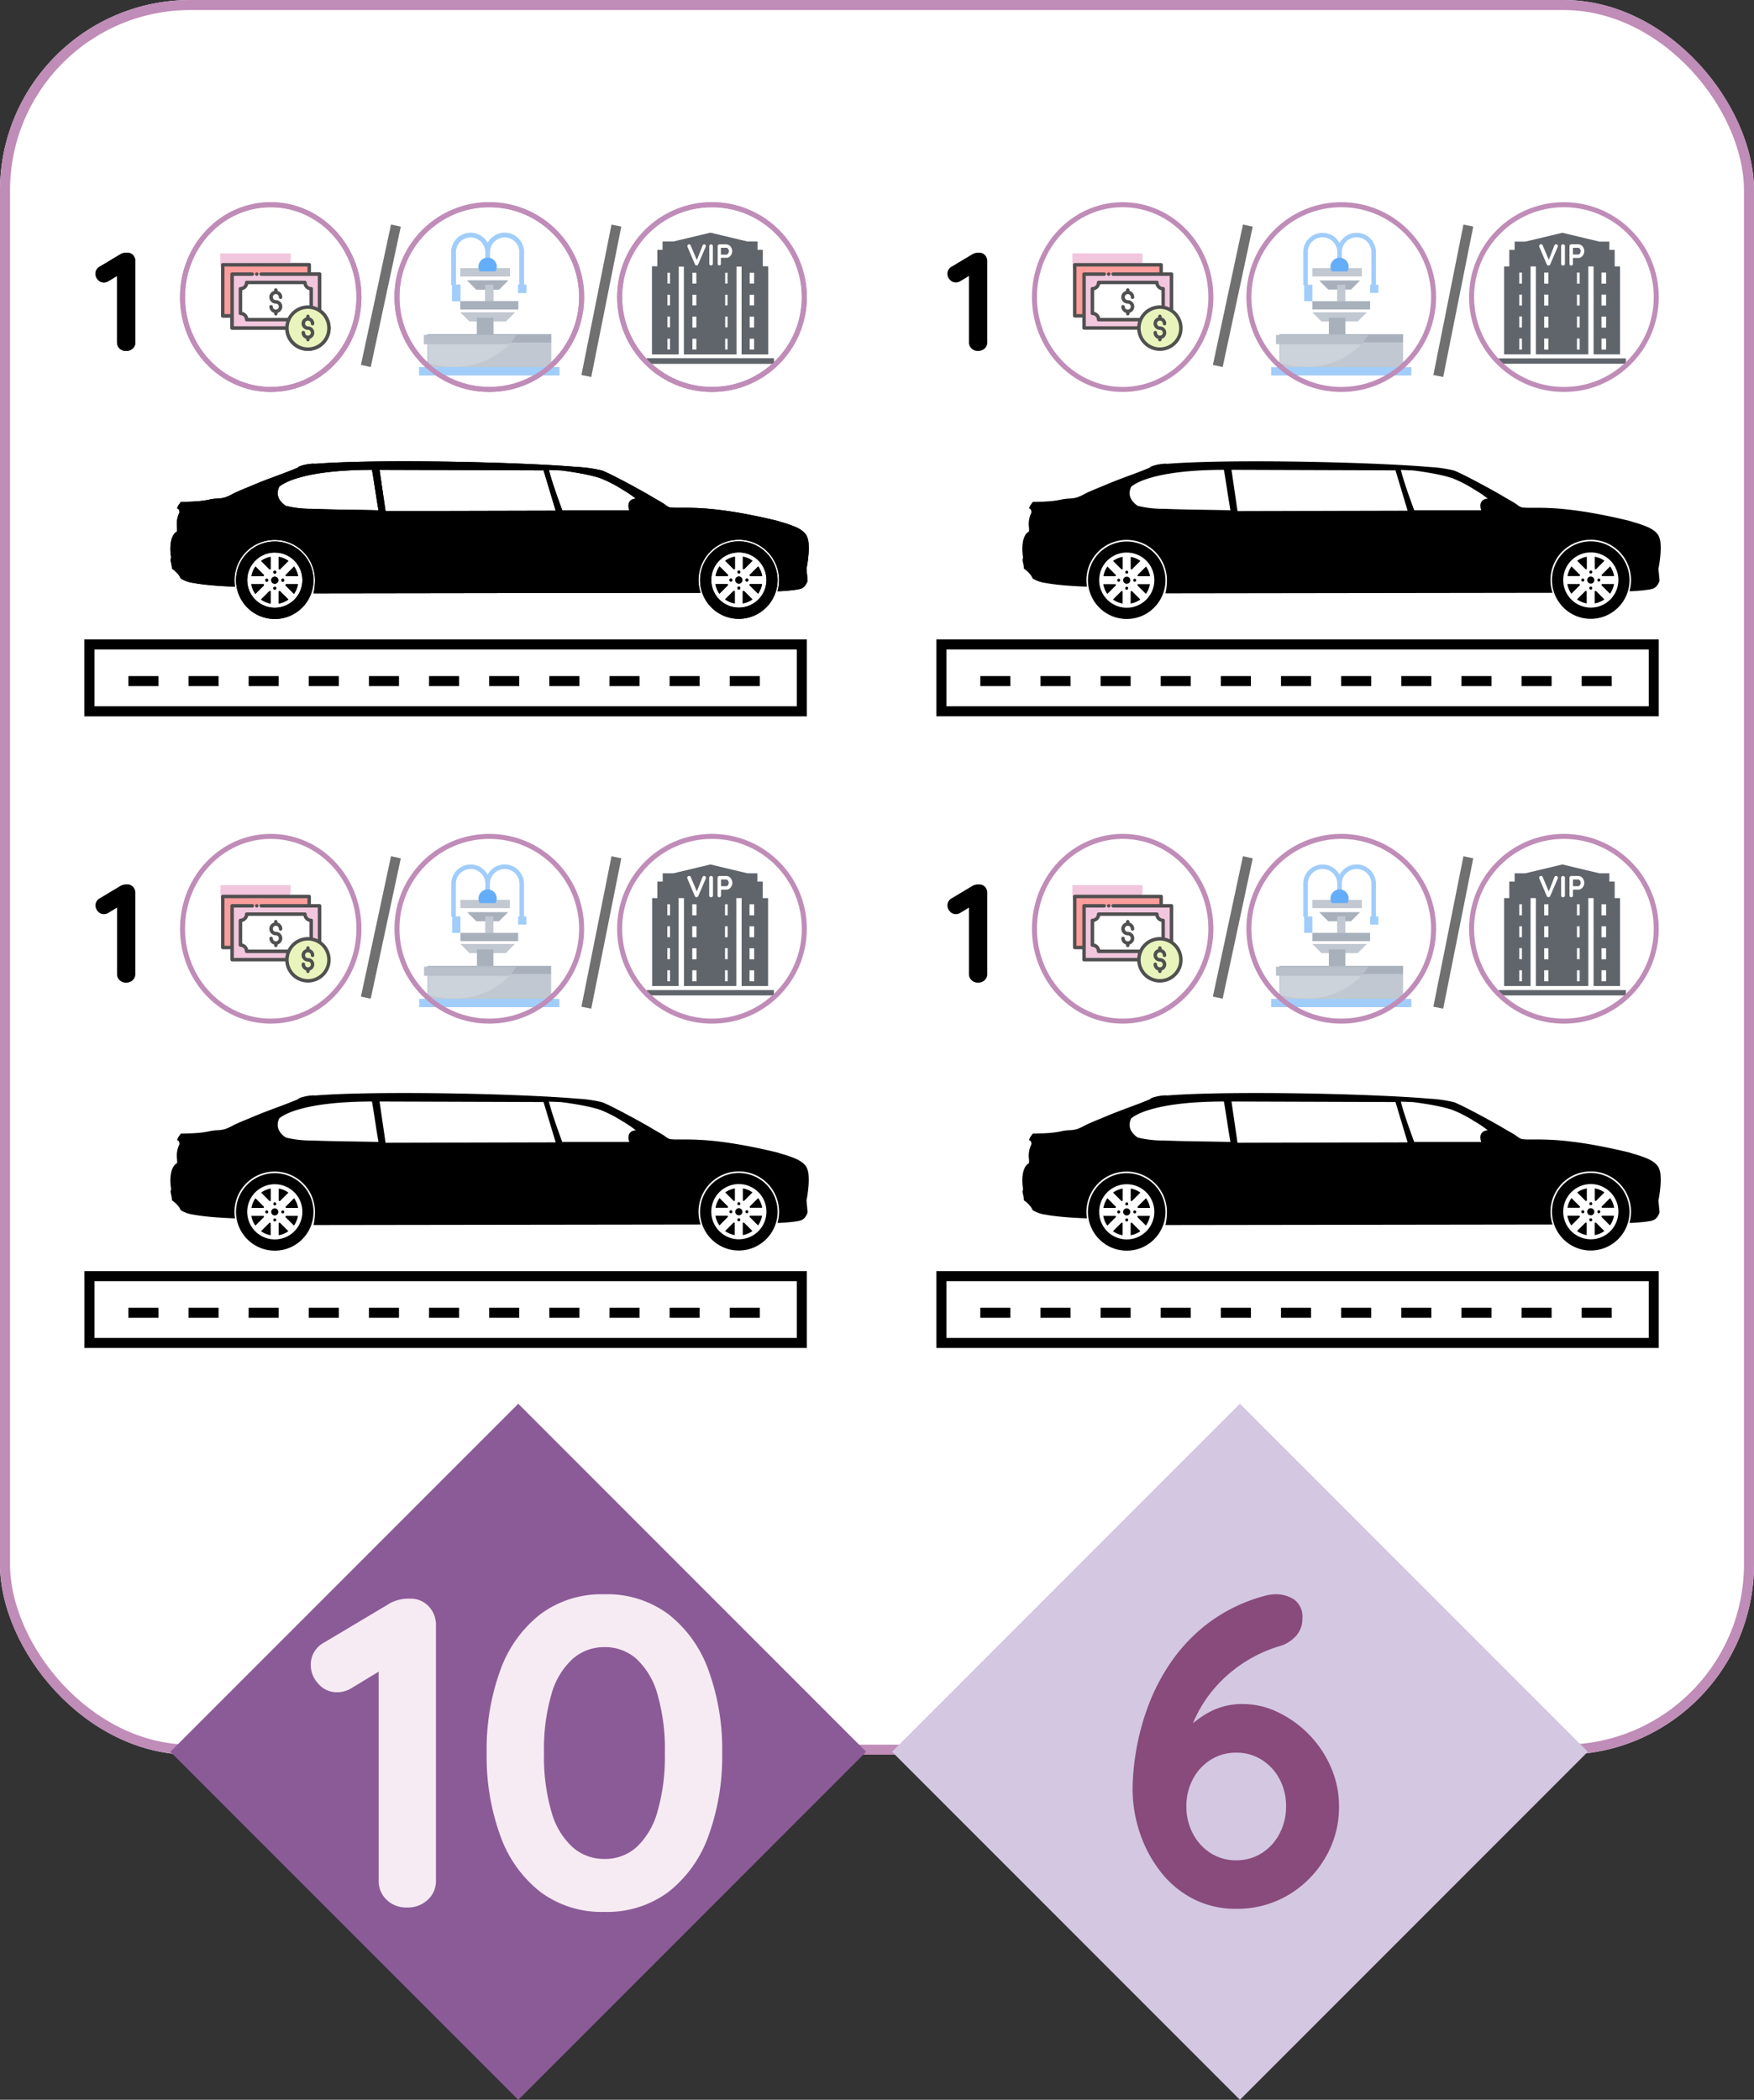 <svg xmlns="http://www.w3.org/2000/svg" width="175" height="209.419" viewBox="0 0 175 209.419">
  <rect x="0" y="0" width="175" height="209.419" fill="#333333" stroke="none"/>
  <g id="M_2_6_T" transform="translate(-89 -233)">
    <g id="Grupo_109" data-name="Grupo 109" transform="translate(88.648 233)">
      <g id="Rectángulo_4" data-name="Rectángulo 4" transform="translate(0.352)" fill="#fff" stroke="#c08cb8" stroke-width="1">
        <rect width="175" height="175" rx="19" stroke="none"/>
        <rect x="0.5" y="0.5" width="174" height="174" rx="18.5" fill="none"/>
      </g>
    </g>
    <g id="Grupo_542" data-name="Grupo 542" transform="translate(-3.081)">
      <g id="Grupo_540" data-name="Grupo 540">
        <rect id="Rectángulo_137" data-name="Rectángulo 137" width="49.087" height="49.087" transform="translate(143.79 373) rotate(45)" fill="#8b5b98"/>
        <path id="Trazado_692" data-name="Trazado 692" d="M-11.7,0a2.783,2.783,0,0,1-2.024-.77,2.561,2.561,0,0,1-.792-1.914V-24.86l.616.968-3.344,2.024a2.691,2.691,0,0,1-1.408.4,2.4,2.4,0,0,1-1.892-.858,2.739,2.739,0,0,1-.748-1.826,2.506,2.506,0,0,1,1.364-2.288l6.644-3.96a4.02,4.02,0,0,1,1.892-.4,2.455,2.455,0,0,1,1.87.77A2.682,2.682,0,0,1-8.8-28.116V-2.684A2.527,2.527,0,0,1-9.614-.77,2.918,2.918,0,0,1-11.7,0ZM8.008.44a10.228,10.228,0,0,1-6.4-2A12.355,12.355,0,0,1-2.376-7.15,23.11,23.11,0,0,1-3.74-15.4a23.066,23.066,0,0,1,1.364-8.272,12.365,12.365,0,0,1,3.982-5.566,10.228,10.228,0,0,1,6.4-2,10.228,10.228,0,0,1,6.4,2,12.365,12.365,0,0,1,3.982,5.566A23.066,23.066,0,0,1,19.756-15.4a23.11,23.11,0,0,1-1.364,8.25A12.355,12.355,0,0,1,14.41-1.562,10.228,10.228,0,0,1,8.008.44Zm0-5.28A4.7,4.7,0,0,0,11.2-6.006a7.584,7.584,0,0,0,2.09-3.52,19.668,19.668,0,0,0,.748-5.874,19.624,19.624,0,0,0-.748-5.9,7.579,7.579,0,0,0-2.09-3.5,4.7,4.7,0,0,0-3.19-1.166A4.728,4.728,0,0,0,4.84-24.794a7.48,7.48,0,0,0-2.112,3.5,19.624,19.624,0,0,0-.748,5.9,19.668,19.668,0,0,0,.748,5.874A7.485,7.485,0,0,0,4.84-6.006,4.728,4.728,0,0,0,8.008-4.84Z" transform="translate(144.377 423.24)" fill="#f7ebf3"/>
      </g>
      <g id="Grupo_541" data-name="Grupo 541">
        <rect id="Rectángulo_138" data-name="Rectángulo 138" width="49.087" height="49.087" transform="translate(215.79 373) rotate(45)" fill="#d4c7e2"/>
        <path id="Trazado_691" data-name="Trazado 691" d="M.044.44a9.2,9.2,0,0,1-4.29-.99A9.815,9.815,0,0,1-7.5-3.256,12.927,12.927,0,0,1-9.57-7.128a13.833,13.833,0,0,1-.726-4.444,23.928,23.928,0,0,1,.33-3.608A24.362,24.362,0,0,1-8.8-19.624a20.141,20.141,0,0,1,2.332-4.532,17.017,17.017,0,0,1,3.806-3.96A16.456,16.456,0,0,1,2.992-30.8,4.172,4.172,0,0,1,4-30.932,3.283,3.283,0,0,1,5.83-30.4a2.132,2.132,0,0,1,.814,1.936,2.486,2.486,0,0,1-.638,1.694A3.5,3.5,0,0,1,4.312-25.74a13.448,13.448,0,0,0-2.97,1.3,13.764,13.764,0,0,0-2.728,2.09,13.026,13.026,0,0,0-2.156,2.794,11.707,11.707,0,0,0-1.3,3.366l-1.188-.044A18.4,18.4,0,0,1-4.51-17.842a8.785,8.785,0,0,1,2.2-1.5,6.859,6.859,0,0,1,3.058-.638,7.985,7.985,0,0,1,3.41.792,10.816,10.816,0,0,1,3.08,2.178A10.775,10.775,0,0,1,9.46-13.75,9.646,9.646,0,0,1,10.3-9.768,9.888,9.888,0,0,1,8.91-4.62a10.378,10.378,0,0,1-3.7,3.7A9.976,9.976,0,0,1,.044.44Zm0-4.84a4.661,4.661,0,0,0,2.53-.7A5.049,5.049,0,0,0,4.356-7.04a5.684,5.684,0,0,0,.66-2.728,5.649,5.649,0,0,0-.66-2.75,5.092,5.092,0,0,0-1.782-1.914,4.661,4.661,0,0,0-2.53-.7,4.661,4.661,0,0,0-2.53.7,5.092,5.092,0,0,0-1.782,1.914,5.649,5.649,0,0,0-.66,2.75,5.684,5.684,0,0,0,.66,2.728A5.049,5.049,0,0,0-2.486-5.1,4.661,4.661,0,0,0,.044-4.4Z" transform="translate(215.377 422.932)" fill="#884b7b"/>
      </g>
    </g>
    <g id="Grupo_624" data-name="Grupo 624">
      <path id="Trazado_675" data-name="Trazado 675" d="M.574,0A.886.886,0,0,1-.07-.245.815.815,0,0,1-.322-.854V-7.91l.2.308-1.064.644a.856.856,0,0,1-.448.126.764.764,0,0,1-.6-.273.872.872,0,0,1-.238-.581.8.8,0,0,1,.434-.728L.07-9.674a1.279,1.279,0,0,1,.6-.126.781.781,0,0,1,.6.245.853.853,0,0,1,.231.609V-.854a.8.8,0,0,1-.259.609A.929.929,0,0,1,.574,0Z" transform="translate(101 268)"/>
      <g id="Shape_1" transform="translate(106 279.01)">
        <g id="Grupo_533" data-name="Grupo 533" transform="translate(0 0)">
          <path id="Sustracción_4" data-name="Sustracción 4" d="M10.414,15.722a3.846,3.846,0,0,1-2.161-.66,3.876,3.876,0,0,1-1.4-1.7A3.859,3.859,0,0,1,7.209,9.7a3.876,3.876,0,0,1,1.7-1.4,3.86,3.86,0,0,1,3.665.356,3.876,3.876,0,0,1,1.4,1.7,3.86,3.86,0,0,1-.356,3.665,3.876,3.876,0,0,1-1.7,1.4A3.841,3.841,0,0,1,10.414,15.722Zm0-6.625a2.752,2.752,0,1,0,1.075.217A2.743,2.743,0,0,0,10.414,9.1Zm46.3,6.611a3.847,3.847,0,0,1-2.161-.66,3.876,3.876,0,0,1-1.4-1.7,3.86,3.86,0,0,1,.356-3.665,3.876,3.876,0,0,1,1.7-1.4,3.86,3.86,0,0,1,3.665.356,3.876,3.876,0,0,1,1.4,1.7A3.86,3.86,0,0,1,59.922,14a3.876,3.876,0,0,1-1.7,1.4A3.84,3.84,0,0,1,56.718,15.707Zm0-6.625a2.752,2.752,0,1,0,1.075.217A2.743,2.743,0,0,0,56.718,9.082Zm-45.906,5.1h0V12.968a1.152,1.152,0,0,0,.107-.045l.859.859a2.347,2.347,0,0,1-.966.4Zm-.8,0h0a2.347,2.347,0,0,1-.966-.4l.859-.859a1.147,1.147,0,0,0,.107.044v1.215Zm47.1-.015h0V12.953a1.131,1.131,0,0,0,.107-.045l.86.86a2.349,2.349,0,0,1-.966.4Zm-.8,0h0a2.348,2.348,0,0,1-.966-.4l.859-.859a1.151,1.151,0,0,0,.107.044v1.216Zm-43.98-.948h0l-.859-.859c.016-.034.031-.07.044-.107h1.216a2.348,2.348,0,0,1-.4.966Zm-3.853,0h0a2.348,2.348,0,0,1-.4-.966H9.3c.013.036.028.071.044.107l-.859.86Zm50.156-.015h0l-.859-.859c.016-.035.031-.071.044-.107h1.216a2.347,2.347,0,0,1-.4.966Zm-3.853,0h0a2.348,2.348,0,0,1-.4-.966h1.215a1.141,1.141,0,0,0,.044.107l-.859.86Zm-40.5-.028h0a6.047,6.047,0,0,0,.146-1.321,4,4,0,0,0-.686-2.247,4.031,4.031,0,0,0-1.769-1.456,4.014,4.014,0,0,0-3.812.371A4.031,4.031,0,0,0,6.71,10.292a3.994,3.994,0,0,0-.316,1.565,4.055,4.055,0,0,0,.052.647l-.223-.012c-.011,0-1.069-.032-2.223-.139-.676-.063-1.249-.138-1.7-.225a3.168,3.168,0,0,1-1.146-.373c-.108-.031-.161-.138-.212-.241a.914.914,0,0,0-.071-.127,3.06,3.06,0,0,0-.708-.68,3.611,3.611,0,0,0-.08-.534C.054,10.053.031,9.94.017,9.827l.057-.255A5.071,5.071,0,0,1,0,8.8a3.916,3.916,0,0,1,.057-.76A2.085,2.085,0,0,1,.271,7.4a.971.971,0,0,1,.4-.408c0-.131,0-.261-.006-.386h0A2.547,2.547,0,0,1,.9,5.123a.571.571,0,0,0-.043-.285A.285.285,0,0,0,.669,4.7a1.232,1.232,0,0,1,.242-.464h0c.046-.064.09-.125.126-.187.462-.007,1-.017,1.51-.053a9.425,9.425,0,0,0,1.437-.2,4.272,4.272,0,0,1,.688-.083h0a3.182,3.182,0,0,0,.785-.116A4.9,4.9,0,0,0,6.2,3.26h0c.143-.074.278-.144.418-.205.383-.169.772-.33,1.149-.487l.009,0c.216-.09.439-.183.656-.275.72-.305,1.459-.579,2.173-.844S12.033.916,12.742.617c.008-.039.071-.082.186-.129a2.98,2.98,0,0,1,.41-.124,4.54,4.54,0,0,1,.914-.13.651.651,0,0,1,.162.015C16.442.086,19.528,0,23.341,0c2.054,0,4.214.025,6.421.073,2.122.047,4.222.115,6.071.2,1.918.086,3.518.184,4.756.291a13.21,13.21,0,0,1,2.477.352c.513.187,1.77.845,2.474,1.22,1.048.559,2.015,1.1,2.344,1.3.2.122.406.24.607.355l0,0c.228.131.464.266.694.409.061.038.123.084.188.132a1.463,1.463,0,0,0,.463.264,6.159,6.159,0,0,0,.829.037h.626a27.465,27.465,0,0,1,3.322.192c.807.093,1.676.224,2.582.389,1.044.19,2.172.431,3.354.716.167.054.339.106.521.162h0a10.654,10.654,0,0,1,1.363.48,3.208,3.208,0,0,1,.578.335,1.757,1.757,0,0,1,.426.44,1.936,1.936,0,0,1,.238.88,6.9,6.9,0,0,1-.015,1.114,12.8,12.8,0,0,1-.195,1.378l.113,1.19a1.633,1.633,0,0,1-.137.308,1.36,1.36,0,0,1-.185.254.892.892,0,0,1-.273.2,2.23,2.23,0,0,1-.521.128c-.2.032-.444.061-.73.088-.483.045-.926.067-.931.067l-.228,0a4.019,4.019,0,1,0-7.672.16l-38.619.054ZM20.868.847l.6,4.116L38.44,4.922,37.231.9,20.868.847ZM10.861,2.528h0a.14.14,0,0,1-.017.044,1.4,1.4,0,0,0-.133.722,1.267,1.267,0,0,0,.2.558,2.077,2.077,0,0,0,.611.59,10.513,10.513,0,0,0,2.6.293c1.253.055,2.791.078,4.147.1.922.014,1.793.027,2.493.048-.109-.609-.219-1.325-.325-2.016v0c-.107-.693-.217-1.41-.326-2.019-7.016.011-8.936,1.405-9.249,1.685h0ZM39.1,4.88l6.688,0a1.275,1.275,0,0,1-.086-.467.726.726,0,0,1,.112-.391.615.615,0,0,1,.24-.211.96.96,0,0,1,.385-.093,11.98,11.98,0,0,0-1.347-.909,13.034,13.034,0,0,0-2.2-1.131,12.64,12.64,0,0,0-1.237-.328c-.384-.084-.809-.165-1.265-.24-.767-.127-1.356-.195-1.381-.2S37.806.861,37.765.857h0c.1.409.32,1.184.8,2.55.273.781.508,1.4.534,1.472h0ZM10.861,2.528a.241.241,0,0,0-.046.044C10.827,2.559,10.843,2.544,10.861,2.528Zm-.447,10.28a.15.15,0,1,1,.15-.15A.15.15,0,0,1,10.414,12.808Zm46.3-.015a.15.15,0,1,1,.15-.15A.15.15,0,0,1,56.718,12.793Zm-46.3-.582a.354.354,0,1,1,.354-.354A.354.354,0,0,1,10.414,12.211Zm46.3-.015a.354.354,0,1,1,.354-.354A.354.354,0,0,1,56.718,12.2Zm-45.5-.189a.15.15,0,1,1,.15-.15A.15.15,0,0,1,11.215,12.007Zm-1.6,0a.15.15,0,1,1,.15-.15A.15.15,0,0,1,9.613,12.007Zm47.905-.015a.15.15,0,1,1,.15-.15A.15.15,0,0,1,57.518,11.992Zm-1.6,0a.15.15,0,1,1,.15-.15A.15.15,0,0,1,55.917,11.992Zm-43.176-.533H11.525c-.013-.036-.028-.072-.044-.107l.86-.86a2.348,2.348,0,0,1,.4.966Zm-3.438,0H8.087a2.346,2.346,0,0,1,.4-.966l.859.859c-.016.034-.031.07-.044.107Zm49.742-.015H57.829c-.013-.035-.028-.071-.044-.107l.86-.859a2.347,2.347,0,0,1,.4.966Zm-3.438,0H54.391a2.347,2.347,0,0,1,.4-.966l.859.859c-.016.034-.031.07-.044.107Zm-45.192-.238a.15.15,0,1,1,.15-.15A.15.15,0,0,1,10.414,11.206Zm46.3-.015a.15.15,0,1,1,.15-.15A.15.15,0,0,1,56.718,11.191ZM9.91,10.79h0L9.05,9.931a2.347,2.347,0,0,1,.966-.4v1.215c-.035.013-.071.028-.107.045Zm1.009,0h0c-.035-.017-.071-.032-.107-.044V9.53a2.347,2.347,0,0,1,.966.4l-.859.86Zm45.295-.015h0l-.859-.859a2.347,2.347,0,0,1,.966-.4v1.215c-.035.013-.071.028-.107.044Zm1.009,0h0c-.036-.017-.072-.032-.107-.044V9.515a2.347,2.347,0,0,1,.966.4l-.859.859Z" transform="translate(0 0)"/>
        </g>
      </g>
      <g id="Layer_21" data-name="Layer 21" transform="translate(130.823 256.215)">
        <path id="Trazado_591" data-name="Trazado 591" d="M21.326,1a1.929,1.929,0,0,0-1.7,1.022A1.927,1.927,0,0,0,16,2.929V6.213h.453V2.927a1.473,1.473,0,0,1,2.946,0V3.72h.453V2.927a1.473,1.473,0,1,1,2.946,0V6.213h.453V2.927A1.929,1.929,0,0,0,21.326,1Z" transform="translate(-12.796 -1)" fill="#a1cdfb"/>
        <rect id="Rectángulo_127" data-name="Rectángulo 127" width="0.823" height="0.823" transform="translate(9.874 5.179)" fill="#a1cdfb"/>
        <rect id="Rectángulo_128" data-name="Rectángulo 128" width="0.823" height="1.646" transform="translate(3.291 5.179)" fill="#a1cdfb"/>
        <path id="Trazado_592" data-name="Trazado 592" d="M23,22l.907.907h2.266L27.08,22Z" transform="translate(-18.209 -17.241)" fill="#a8b0bc"/>
        <rect id="Rectángulo_129" data-name="Rectángulo 129" width="0.823" height="1.646" transform="translate(6.583 5.179)" fill="#c1c8d1"/>
        <path id="Trazado_593" data-name="Trazado 593" d="M20,36l.907.907h3.626L25.44,36Z" transform="translate(-15.889 -28.068)" fill="#c1c8d1"/>
        <rect id="Rectángulo_130" data-name="Rectángulo 130" width="1.646" height="1.646" transform="translate(5.76 8.47)" fill="#a8b0bc"/>
        <rect id="Rectángulo_131" data-name="Rectángulo 131" width="12.343" height="3.291" transform="translate(0.823 10.939)" fill="#c1c8d1"/>
        <rect id="Rectángulo_132" data-name="Rectángulo 132" width="13.989" height="0.823" transform="translate(0 13.407)" fill="#a1cdfb"/>
        <rect id="Rectángulo_133" data-name="Rectángulo 133" width="12.343" height="0.823" transform="translate(0.823 10.116)" fill="#a8b0bc"/>
        <rect id="Rectángulo_134" data-name="Rectángulo 134" width="5.76" height="0.823" transform="translate(4.114 6.824)" fill="#a8b0bc"/>
        <rect id="Rectángulo_135" data-name="Rectángulo 135" width="4.937" height="0.823" transform="translate(4.114 3.533)" fill="#c1c8d1"/>
        <path id="Trazado_594" data-name="Trazado 594" d="M28.122,13.354a.907.907,0,1,1,1.568,0Z" transform="translate(-22.076 -9.502)" fill="#64adf9"/>
        <path id="Trazado_595" data-name="Trazado 595" d="M6,50v1.89a8.354,8.354,0,0,0,2.493.376A7.633,7.633,0,0,0,14.071,50Z" transform="translate(-5.062 -38.894)" fill="#cdd3da"/>
        <path id="Trazado_596" data-name="Trazado 596" d="M13.218,46H4v.907h8.524A5.863,5.863,0,0,0,13.218,46Z" transform="translate(-3.515 -35.801)" fill="#b9c0c9"/>
      </g>
      <g id="iconfinder_21_5027815" transform="translate(110.997 258.271)">
        <path id="Trazado_584" data-name="Trazado 584" d="M1.13,4.8A3.212,3.212,0,0,0,4.269,8.031h.039A3.822,3.822,0,0,0,8.131,4.208c0-.108-.007-.214-.016-.318H1.13Z" transform="translate(-1.13 -3.89)" fill="#f2c6dd"/>
        <g id="Grupo_535" data-name="Grupo 535" transform="translate(0.058 0.967)">
          <path id="Trazado_585" data-name="Trazado 585" d="M3.06,13.927H2.13V8.84h8.62v.933" transform="translate(-1.957 -8.667)" fill="#ff9d9c"/>
          <ellipse id="Elipse_105" data-name="Elipse 105" cx="2.096" cy="2.096" rx="2.096" ry="2.096" transform="translate(6.575 4.392)" fill="#e9f4bc"/>
          <path id="Trazado_586" data-name="Trazado 586" d="M13.738,16.169a2.082,2.082,0,0,1,1.158.35V12.88H6.17v5.368h5.472A2.1,2.1,0,0,1,13.738,16.169Z" transform="translate(-5.067 -11.777)" fill="#f2c6dd"/>
          <path id="Trazado_587" data-name="Trazado 587" d="M16.516,18.947a2.185,2.185,0,0,1,.327.028V17.114a.623.623,0,0,1-.624-.624H10.4a.623.623,0,0,1-.622.624v2.457a.623.623,0,0,1,.622.624h4.2A2.094,2.094,0,0,1,16.516,18.947Z" transform="translate(-7.845 -14.555)" fill="#fff"/>
          <g id="Grupo_534" data-name="Grupo 534" transform="translate(0)">
            <path id="Trazado_588" data-name="Trazado 588" d="M36.913,31.063a.288.288,0,0,1,.288.288.173.173,0,1,0,.345,0,.633.633,0,0,0-.461-.606v-.092a.173.173,0,1,0-.345,0v.092a.631.631,0,0,0,.173,1.239.288.288,0,1,1-.288.288.173.173,0,1,0-.345,0,.633.633,0,0,0,.461.606v.092a.173.173,0,0,0,.345,0v-.092a.631.631,0,0,0-.173-1.239.288.288,0,0,1,0-.576Z" transform="translate(-28.243 -25.324)" fill="#505050"/>
            <path id="Trazado_589" data-name="Trazado 589" d="M22.947,19.552a.3.3,0,0,1,.3.3.173.173,0,1,0,.345,0,.648.648,0,0,0-.474-.622v-.1a.173.173,0,0,0-.345,0v.1a.646.646,0,0,0,.173,1.269.3.3,0,1,1-.3.3.173.173,0,0,0-.345,0,.648.648,0,0,0,.474.622v.1a.173.173,0,0,0,.345,0v-.1a.646.646,0,0,0-.173-1.269.3.3,0,1,1,0-.6Z" transform="translate(-17.482 -16.457)" fill="#505050"/>
            <path id="Trazado_590" data-name="Trazado 590" d="M11.382,12.744V9.193a.173.173,0,0,0-.051-.122.177.177,0,0,0-.122-.051h-.864V8.263a.174.174,0,0,0-.173-.173H1.553a.174.174,0,0,0-.173.173V13.35a.174.174,0,0,0,.173.173H2.31v1.039a.173.173,0,0,0,.051.122.177.177,0,0,0,.122.051H7.789a2.267,2.267,0,1,0,3.593-1.99ZM2.656,9.366H4.482a.173.173,0,1,0,0-.345h-2a.173.173,0,0,0-.173.173v3.984H1.725V8.435H10V9.02H5.4a.173.173,0,1,0,0,.345h5.633v3.171a2.212,2.212,0,0,0-.486-.17V10.649a.174.174,0,0,0-.173-.173.452.452,0,0,1-.451-.451.174.174,0,0,0-.173-.173H3.936a.174.174,0,0,0-.173.173.452.452,0,0,1-.449.451.174.174,0,0,0-.173.173v2.457a.174.174,0,0,0,.173.173.45.45,0,0,1,.449.451.174.174,0,0,0,.173.173H7.884a2.266,2.266,0,0,0-.092.486H2.656Zm5.371,4.191H4.091a.8.8,0,0,0-.6-.606V10.8a.8.8,0,0,0,.6-.606H9.6a.8.8,0,0,0,.606.606v1.515c-.051,0-.1-.007-.154-.007A2.268,2.268,0,0,0,8.026,13.557ZM10.051,16.5a1.923,1.923,0,1,1,1.923-1.923A1.926,1.926,0,0,1,10.051,16.5Z" transform="translate(-1.38 -8.09)" fill="#505050"/>
            <ellipse id="Elipse_106" data-name="Elipse 106" cx="0.173" cy="0.173" rx="0.173" ry="0.173" transform="translate(3.39 0.93)" fill="#505050"/>
          </g>
        </g>
      </g>
      <g id="iconfinder_Untitled-1-10_2419683" transform="translate(153.533 256.215)">
        <path id="Sustracción_5" data-name="Sustracción 5" d="M11.571,12.128H8.93V3.356H8.4v8.772H3.174V3.356H2.641v8.772H0V3.356H.521V1.708h.533V.885H2.108L5.816,0l3.7.885H10.5v.824h.533V3.356h.533v8.772ZM9.717,10.553v1.1h.461v-1.1Zm-2.447,0v1.1h.267v-1.1ZM4,10.553v1.1h.424v-1.1Zm-2.484,0v1.1h.267v-1.1Zm8.2-2.193v1.1h.461V8.36ZM4,8.36v1.1h.424V8.36Zm3.271-.012v1.1h.267v-1.1Zm-5.755,0v1.1h.267v-1.1Zm8.2-2.181V7.258h.461V6.167Zm-2.447,0V7.258h.267V6.167ZM4,6.167V7.258h.424V6.167Zm-2.484,0V7.258h.267V6.167Zm8.2-2.193v1.1h.461v-1.1Zm-2.447,0v1.1h.267v-1.1ZM4,3.974v1.1h.424v-1.1Zm-2.484,0v1.1h.267v-1.1ZM6.709,1.151a.181.181,0,0,0-.185.185V3.086a.187.187,0,0,0,.048.132.16.16,0,0,0,.124.053.164.164,0,0,0,.127-.053.187.187,0,0,0,.049-.132V2.514H7.4a.524.524,0,0,0,.3-.093A.706.706,0,0,0,8,1.833a.708.708,0,0,0-.085-.345A.685.685,0,0,0,7.7,1.242a.529.529,0,0,0-.3-.091Zm-.824,0a.191.191,0,0,0-.139.053.176.176,0,0,0-.055.132V3.086a.178.178,0,0,0,.188.185.191.191,0,0,0,.133-.053.171.171,0,0,0,.058-.132V1.336A.175.175,0,0,0,6.014,1.2.181.181,0,0,0,5.885,1.151Zm-2.2-.009a.208.208,0,0,0-.121.047.158.158,0,0,0-.064.135.247.247,0,0,0,0,.038.121.121,0,0,0,.012.038l.748,1.757a.186.186,0,0,0,.07.083.2.2,0,0,0,.094.032.2.2,0,0,0,.1-.029.19.19,0,0,0,.077-.089L5.355,1.4a.209.209,0,0,0,.018-.082A.161.161,0,0,0,5.317,1.2a.193.193,0,0,0-.132-.05.173.173,0,0,0-.166.115L4.461,2.691,3.853,1.26A.174.174,0,0,0,3.686,1.142ZM7.4,2.169H6.873V1.5H7.4a.17.17,0,0,1,.112.047.371.371,0,0,1,.091.123.375.375,0,0,1,.036.163.379.379,0,0,1-.036.162.386.386,0,0,1-.091.126A.167.167,0,0,1,7.4,2.169Z" transform="translate(0.533 0)" fill="#60646b"/>
        <rect id="Rectángulo_136" data-name="Rectángulo 136" width="12.685" height="0.533" transform="translate(0 12.528)" fill="#60646b"/>
      </g>
      <g id="Elipse_123" data-name="Elipse 123" transform="translate(106.96 253.166)" fill="none" stroke="#c08cb8" stroke-width="0.5">
        <ellipse cx="9.051" cy="9.463" rx="9.051" ry="9.463" stroke="none"/>
        <ellipse cx="9.051" cy="9.463" rx="8.801" ry="9.213" fill="none"/>
      </g>
      <g id="Elipse_124" data-name="Elipse 124" transform="translate(128.355 253.166)" fill="none" stroke="#c08cb8" stroke-width="0.5">
        <ellipse cx="9.463" cy="9.463" rx="9.463" ry="9.463" stroke="none"/>
        <ellipse cx="9.463" cy="9.463" rx="9.213" ry="9.213" fill="none"/>
      </g>
      <g id="Elipse_125" data-name="Elipse 125" transform="translate(150.572 253.166)" fill="none" stroke="#c08cb8" stroke-width="0.5">
        <ellipse cx="9.463" cy="9.463" rx="9.463" ry="9.463" stroke="none"/>
        <ellipse cx="9.463" cy="9.463" rx="9.213" ry="9.213" fill="none"/>
      </g>
      <g id="Rectángulo_205" data-name="Rectángulo 205" transform="translate(97.424 304.439) rotate(-90)" fill="#fff" stroke="#000" stroke-width="1">
        <rect width="7.665" height="72.074" stroke="none"/>
        <rect x="0.5" y="0.5" width="6.665" height="71.074" fill="none"/>
      </g>
      <line id="Línea_53" data-name="Línea 53" y1="64.656" transform="translate(100.151 300.927) rotate(-90)" fill="none" stroke="#000" stroke-width="1" stroke-dasharray="3"/>
    </g>
    <g id="Grupo_625" data-name="Grupo 625">
      <path id="Trazado_675-2" data-name="Trazado 675" d="M.574,0A.886.886,0,0,1-.07-.245.815.815,0,0,1-.322-.854V-7.91l.2.308-1.064.644a.856.856,0,0,1-.448.126.764.764,0,0,1-.6-.273.872.872,0,0,1-.238-.581.8.8,0,0,1,.434-.728L.07-9.674a1.279,1.279,0,0,1,.6-.126.781.781,0,0,1,.6.245.853.853,0,0,1,.231.609V-.854a.8.8,0,0,1-.259.609A.929.929,0,0,1,.574,0Z" transform="translate(101 268)"/>
      <g id="Shape_1-2" data-name="Shape_1" transform="translate(106 279.01)">
        <g id="Grupo_533-2" data-name="Grupo 533" transform="translate(0 0)">
          <path id="Sustracción_4-2" data-name="Sustracción 4" d="M10.414,15.722a3.846,3.846,0,0,1-2.161-.66,3.876,3.876,0,0,1-1.4-1.7A3.859,3.859,0,0,1,7.209,9.7a3.876,3.876,0,0,1,1.7-1.4,3.86,3.86,0,0,1,3.665.356,3.876,3.876,0,0,1,1.4,1.7,3.86,3.86,0,0,1-.356,3.665,3.876,3.876,0,0,1-1.7,1.4A3.841,3.841,0,0,1,10.414,15.722Zm0-6.625a2.752,2.752,0,1,0,1.075.217A2.743,2.743,0,0,0,10.414,9.1Zm46.3,6.611a3.847,3.847,0,0,1-2.161-.66,3.876,3.876,0,0,1-1.4-1.7,3.86,3.86,0,0,1,.356-3.665,3.876,3.876,0,0,1,1.7-1.4,3.86,3.86,0,0,1,3.665.356,3.876,3.876,0,0,1,1.4,1.7A3.86,3.86,0,0,1,59.922,14a3.876,3.876,0,0,1-1.7,1.4A3.84,3.84,0,0,1,56.718,15.707Zm0-6.625a2.752,2.752,0,1,0,1.075.217A2.743,2.743,0,0,0,56.718,9.082Zm-45.906,5.1h0V12.968a1.152,1.152,0,0,0,.107-.045l.859.859a2.347,2.347,0,0,1-.966.4Zm-.8,0h0a2.347,2.347,0,0,1-.966-.4l.859-.859a1.147,1.147,0,0,0,.107.044v1.215Zm47.1-.015h0V12.953a1.131,1.131,0,0,0,.107-.045l.86.86a2.349,2.349,0,0,1-.966.4Zm-.8,0h0a2.348,2.348,0,0,1-.966-.4l.859-.859a1.151,1.151,0,0,0,.107.044v1.216Zm-43.98-.948h0l-.859-.859c.016-.034.031-.07.044-.107h1.216a2.348,2.348,0,0,1-.4.966Zm-3.853,0h0a2.348,2.348,0,0,1-.4-.966H9.3c.013.036.028.071.044.107l-.859.86Zm50.156-.015h0l-.859-.859c.016-.035.031-.071.044-.107h1.216a2.347,2.347,0,0,1-.4.966Zm-3.853,0h0a2.348,2.348,0,0,1-.4-.966h1.215a1.141,1.141,0,0,0,.044.107l-.859.86Zm-40.5-.028h0a6.047,6.047,0,0,0,.146-1.321,4,4,0,0,0-.686-2.247,4.031,4.031,0,0,0-1.769-1.456,4.014,4.014,0,0,0-3.812.371A4.031,4.031,0,0,0,6.71,10.292a3.994,3.994,0,0,0-.316,1.565,4.055,4.055,0,0,0,.052.647l-.223-.012c-.011,0-1.069-.032-2.223-.139-.676-.063-1.249-.138-1.7-.225a3.168,3.168,0,0,1-1.146-.373c-.108-.031-.161-.138-.212-.241a.914.914,0,0,0-.071-.127,3.06,3.06,0,0,0-.708-.68,3.611,3.611,0,0,0-.08-.534C.054,10.053.031,9.94.017,9.827l.057-.255A5.071,5.071,0,0,1,0,8.8a3.916,3.916,0,0,1,.057-.76A2.085,2.085,0,0,1,.271,7.4a.971.971,0,0,1,.4-.408c0-.131,0-.261-.006-.386h0A2.547,2.547,0,0,1,.9,5.123a.571.571,0,0,0-.043-.285A.285.285,0,0,0,.669,4.7a1.232,1.232,0,0,1,.242-.464h0c.046-.064.09-.125.126-.187.462-.007,1-.017,1.51-.053a9.425,9.425,0,0,0,1.437-.2,4.272,4.272,0,0,1,.688-.083h0a3.182,3.182,0,0,0,.785-.116A4.9,4.9,0,0,0,6.2,3.26h0c.143-.074.278-.144.418-.205.383-.169.772-.33,1.149-.487l.009,0c.216-.09.439-.183.656-.275.72-.305,1.459-.579,2.173-.844S12.033.916,12.742.617c.008-.039.071-.082.186-.129a2.98,2.98,0,0,1,.41-.124,4.54,4.54,0,0,1,.914-.13.651.651,0,0,1,.162.015C16.442.086,19.528,0,23.341,0c2.054,0,4.214.025,6.421.073,2.122.047,4.222.115,6.071.2,1.918.086,3.518.184,4.756.291a13.21,13.21,0,0,1,2.477.352c.513.187,1.77.845,2.474,1.22,1.048.559,2.015,1.1,2.344,1.3.2.122.406.24.607.355l0,0c.228.131.464.266.694.409.061.038.123.084.188.132a1.463,1.463,0,0,0,.463.264,6.159,6.159,0,0,0,.829.037h.626a27.465,27.465,0,0,1,3.322.192c.807.093,1.676.224,2.582.389,1.044.19,2.172.431,3.354.716.167.054.339.106.521.162h0a10.654,10.654,0,0,1,1.363.48,3.208,3.208,0,0,1,.578.335,1.757,1.757,0,0,1,.426.44,1.936,1.936,0,0,1,.238.88,6.9,6.9,0,0,1-.015,1.114,12.8,12.8,0,0,1-.195,1.378l.113,1.19a1.633,1.633,0,0,1-.137.308,1.36,1.36,0,0,1-.185.254.892.892,0,0,1-.273.2,2.23,2.23,0,0,1-.521.128c-.2.032-.444.061-.73.088-.483.045-.926.067-.931.067l-.228,0a4.019,4.019,0,1,0-7.672.16l-38.619.054ZM20.868.847l.6,4.116L38.44,4.922,37.231.9,20.868.847ZM10.861,2.528h0a.14.14,0,0,1-.017.044,1.4,1.4,0,0,0-.133.722,1.267,1.267,0,0,0,.2.558,2.077,2.077,0,0,0,.611.59,10.513,10.513,0,0,0,2.6.293c1.253.055,2.791.078,4.147.1.922.014,1.793.027,2.493.048-.109-.609-.219-1.325-.325-2.016v0c-.107-.693-.217-1.41-.326-2.019-7.016.011-8.936,1.405-9.249,1.685h0ZM39.1,4.88l6.688,0a1.275,1.275,0,0,1-.086-.467.726.726,0,0,1,.112-.391.615.615,0,0,1,.24-.211.96.96,0,0,1,.385-.093,11.98,11.98,0,0,0-1.347-.909,13.034,13.034,0,0,0-2.2-1.131,12.64,12.64,0,0,0-1.237-.328c-.384-.084-.809-.165-1.265-.24-.767-.127-1.356-.195-1.381-.2S37.806.861,37.765.857h0c.1.409.32,1.184.8,2.55.273.781.508,1.4.534,1.472h0ZM10.861,2.528a.241.241,0,0,0-.046.044C10.827,2.559,10.843,2.544,10.861,2.528Zm-.447,10.28a.15.15,0,1,1,.15-.15A.15.15,0,0,1,10.414,12.808Zm46.3-.015a.15.15,0,1,1,.15-.15A.15.15,0,0,1,56.718,12.793Zm-46.3-.582a.354.354,0,1,1,.354-.354A.354.354,0,0,1,10.414,12.211Zm46.3-.015a.354.354,0,1,1,.354-.354A.354.354,0,0,1,56.718,12.2Zm-45.5-.189a.15.15,0,1,1,.15-.15A.15.15,0,0,1,11.215,12.007Zm-1.6,0a.15.15,0,1,1,.15-.15A.15.15,0,0,1,9.613,12.007Zm47.905-.015a.15.15,0,1,1,.15-.15A.15.15,0,0,1,57.518,11.992Zm-1.6,0a.15.15,0,1,1,.15-.15A.15.15,0,0,1,55.917,11.992Zm-43.176-.533H11.525c-.013-.036-.028-.072-.044-.107l.86-.86a2.348,2.348,0,0,1,.4.966Zm-3.438,0H8.087a2.346,2.346,0,0,1,.4-.966l.859.859c-.016.034-.031.07-.044.107Zm49.742-.015H57.829c-.013-.035-.028-.071-.044-.107l.86-.859a2.347,2.347,0,0,1,.4.966Zm-3.438,0H54.391a2.347,2.347,0,0,1,.4-.966l.859.859c-.016.034-.031.07-.044.107Zm-45.192-.238a.15.15,0,1,1,.15-.15A.15.15,0,0,1,10.414,11.206Zm46.3-.015a.15.15,0,1,1,.15-.15A.15.15,0,0,1,56.718,11.191ZM9.91,10.79h0L9.05,9.931a2.347,2.347,0,0,1,.966-.4v1.215c-.035.013-.071.028-.107.045Zm1.009,0h0c-.035-.017-.071-.032-.107-.044V9.53a2.347,2.347,0,0,1,.966.4l-.859.86Zm45.295-.015h0l-.859-.859a2.347,2.347,0,0,1,.966-.4v1.215c-.035.013-.071.028-.107.044Zm1.009,0h0c-.036-.017-.072-.032-.107-.044V9.515a2.347,2.347,0,0,1,.966.4l-.859.859Z" transform="translate(0 0)"/>
        </g>
      </g>
      <g id="Layer_21-2" data-name="Layer 21" transform="translate(130.823 256.215)">
        <path id="Trazado_591-2" data-name="Trazado 591" d="M21.326,1a1.929,1.929,0,0,0-1.7,1.022A1.927,1.927,0,0,0,16,2.929V6.213h.453V2.927a1.473,1.473,0,0,1,2.946,0V3.72h.453V2.927a1.473,1.473,0,1,1,2.946,0V6.213h.453V2.927A1.929,1.929,0,0,0,21.326,1Z" transform="translate(-12.796 -1)" fill="#a1cdfb"/>
        <rect id="Rectángulo_127-2" data-name="Rectángulo 127" width="0.823" height="0.823" transform="translate(9.874 5.179)" fill="#a1cdfb"/>
        <rect id="Rectángulo_128-2" data-name="Rectángulo 128" width="0.823" height="1.646" transform="translate(3.291 5.179)" fill="#a1cdfb"/>
        <path id="Trazado_592-2" data-name="Trazado 592" d="M23,22l.907.907h2.266L27.08,22Z" transform="translate(-18.209 -17.241)" fill="#a8b0bc"/>
        <rect id="Rectángulo_129-2" data-name="Rectángulo 129" width="0.823" height="1.646" transform="translate(6.583 5.179)" fill="#c1c8d1"/>
        <path id="Trazado_593-2" data-name="Trazado 593" d="M20,36l.907.907h3.626L25.44,36Z" transform="translate(-15.889 -28.068)" fill="#c1c8d1"/>
        <rect id="Rectángulo_130-2" data-name="Rectángulo 130" width="1.646" height="1.646" transform="translate(5.76 8.47)" fill="#a8b0bc"/>
        <rect id="Rectángulo_131-2" data-name="Rectángulo 131" width="12.343" height="3.291" transform="translate(0.823 10.939)" fill="#c1c8d1"/>
        <rect id="Rectángulo_132-2" data-name="Rectángulo 132" width="13.989" height="0.823" transform="translate(0 13.407)" fill="#a1cdfb"/>
        <rect id="Rectángulo_133-2" data-name="Rectángulo 133" width="12.343" height="0.823" transform="translate(0.823 10.116)" fill="#a8b0bc"/>
        <rect id="Rectángulo_134-2" data-name="Rectángulo 134" width="5.76" height="0.823" transform="translate(4.114 6.824)" fill="#a8b0bc"/>
        <rect id="Rectángulo_135-2" data-name="Rectángulo 135" width="4.937" height="0.823" transform="translate(4.114 3.533)" fill="#c1c8d1"/>
        <path id="Trazado_594-2" data-name="Trazado 594" d="M28.122,13.354a.907.907,0,1,1,1.568,0Z" transform="translate(-22.076 -9.502)" fill="#64adf9"/>
        <path id="Trazado_595-2" data-name="Trazado 595" d="M6,50v1.89a8.354,8.354,0,0,0,2.493.376A7.633,7.633,0,0,0,14.071,50Z" transform="translate(-5.062 -38.894)" fill="#cdd3da"/>
        <path id="Trazado_596-2" data-name="Trazado 596" d="M13.218,46H4v.907h8.524A5.863,5.863,0,0,0,13.218,46Z" transform="translate(-3.515 -35.801)" fill="#b9c0c9"/>
      </g>
      <g id="iconfinder_21_5027815-2" data-name="iconfinder_21_5027815" transform="translate(110.997 258.271)">
        <path id="Trazado_584-2" data-name="Trazado 584" d="M1.13,4.8A3.212,3.212,0,0,0,4.269,8.031h.039A3.822,3.822,0,0,0,8.131,4.208c0-.108-.007-.214-.016-.318H1.13Z" transform="translate(-1.13 -3.89)" fill="#f2c6dd"/>
        <g id="Grupo_535-2" data-name="Grupo 535" transform="translate(0.058 0.967)">
          <path id="Trazado_585-2" data-name="Trazado 585" d="M3.06,13.927H2.13V8.84h8.62v.933" transform="translate(-1.957 -8.667)" fill="#ff9d9c"/>
          <ellipse id="Elipse_105-2" data-name="Elipse 105" cx="2.096" cy="2.096" rx="2.096" ry="2.096" transform="translate(6.575 4.392)" fill="#e9f4bc"/>
          <path id="Trazado_586-2" data-name="Trazado 586" d="M13.738,16.169a2.082,2.082,0,0,1,1.158.35V12.88H6.17v5.368h5.472A2.1,2.1,0,0,1,13.738,16.169Z" transform="translate(-5.067 -11.777)" fill="#f2c6dd"/>
          <path id="Trazado_587-2" data-name="Trazado 587" d="M16.516,18.947a2.185,2.185,0,0,1,.327.028V17.114a.623.623,0,0,1-.624-.624H10.4a.623.623,0,0,1-.622.624v2.457a.623.623,0,0,1,.622.624h4.2A2.094,2.094,0,0,1,16.516,18.947Z" transform="translate(-7.845 -14.555)" fill="#fff"/>
          <g id="Grupo_534-2" data-name="Grupo 534" transform="translate(0)">
            <path id="Trazado_588-2" data-name="Trazado 588" d="M36.913,31.063a.288.288,0,0,1,.288.288.173.173,0,1,0,.345,0,.633.633,0,0,0-.461-.606v-.092a.173.173,0,1,0-.345,0v.092a.631.631,0,0,0,.173,1.239.288.288,0,1,1-.288.288.173.173,0,1,0-.345,0,.633.633,0,0,0,.461.606v.092a.173.173,0,0,0,.345,0v-.092a.631.631,0,0,0-.173-1.239.288.288,0,0,1,0-.576Z" transform="translate(-28.243 -25.324)" fill="#505050"/>
            <path id="Trazado_589-2" data-name="Trazado 589" d="M22.947,19.552a.3.3,0,0,1,.3.3.173.173,0,1,0,.345,0,.648.648,0,0,0-.474-.622v-.1a.173.173,0,0,0-.345,0v.1a.646.646,0,0,0,.173,1.269.3.3,0,1,1-.3.3.173.173,0,0,0-.345,0,.648.648,0,0,0,.474.622v.1a.173.173,0,0,0,.345,0v-.1a.646.646,0,0,0-.173-1.269.3.3,0,1,1,0-.6Z" transform="translate(-17.482 -16.457)" fill="#505050"/>
            <path id="Trazado_590-2" data-name="Trazado 590" d="M11.382,12.744V9.193a.173.173,0,0,0-.051-.122.177.177,0,0,0-.122-.051h-.864V8.263a.174.174,0,0,0-.173-.173H1.553a.174.174,0,0,0-.173.173V13.35a.174.174,0,0,0,.173.173H2.31v1.039a.173.173,0,0,0,.051.122.177.177,0,0,0,.122.051H7.789a2.267,2.267,0,1,0,3.593-1.99ZM2.656,9.366H4.482a.173.173,0,1,0,0-.345h-2a.173.173,0,0,0-.173.173v3.984H1.725V8.435H10V9.02H5.4a.173.173,0,1,0,0,.345h5.633v3.171a2.212,2.212,0,0,0-.486-.17V10.649a.174.174,0,0,0-.173-.173.452.452,0,0,1-.451-.451.174.174,0,0,0-.173-.173H3.936a.174.174,0,0,0-.173.173.452.452,0,0,1-.449.451.174.174,0,0,0-.173.173v2.457a.174.174,0,0,0,.173.173.45.45,0,0,1,.449.451.174.174,0,0,0,.173.173H7.884a2.266,2.266,0,0,0-.092.486H2.656Zm5.371,4.191H4.091a.8.8,0,0,0-.6-.606V10.8a.8.8,0,0,0,.6-.606H9.6a.8.8,0,0,0,.606.606v1.515c-.051,0-.1-.007-.154-.007A2.268,2.268,0,0,0,8.026,13.557ZM10.051,16.5a1.923,1.923,0,1,1,1.923-1.923A1.926,1.926,0,0,1,10.051,16.5Z" transform="translate(-1.38 -8.09)" fill="#505050"/>
            <ellipse id="Elipse_106-2" data-name="Elipse 106" cx="0.173" cy="0.173" rx="0.173" ry="0.173" transform="translate(3.39 0.93)" fill="#505050"/>
          </g>
        </g>
      </g>
      <g id="iconfinder_Untitled-1-10_2419683-2" data-name="iconfinder_Untitled-1-10_2419683" transform="translate(153.533 256.215)">
        <path id="Sustracción_5-2" data-name="Sustracción 5" d="M11.571,12.128H8.93V3.356H8.4v8.772H3.174V3.356H2.641v8.772H0V3.356H.521V1.708h.533V.885H2.108L5.816,0l3.7.885H10.5v.824h.533V3.356h.533v8.772ZM9.717,10.553v1.1h.461v-1.1Zm-2.447,0v1.1h.267v-1.1ZM4,10.553v1.1h.424v-1.1Zm-2.484,0v1.1h.267v-1.1Zm8.2-2.193v1.1h.461V8.36ZM4,8.36v1.1h.424V8.36Zm3.271-.012v1.1h.267v-1.1Zm-5.755,0v1.1h.267v-1.1Zm8.2-2.181V7.258h.461V6.167Zm-2.447,0V7.258h.267V6.167ZM4,6.167V7.258h.424V6.167Zm-2.484,0V7.258h.267V6.167Zm8.2-2.193v1.1h.461v-1.1Zm-2.447,0v1.1h.267v-1.1ZM4,3.974v1.1h.424v-1.1Zm-2.484,0v1.1h.267v-1.1ZM6.709,1.151a.181.181,0,0,0-.185.185V3.086a.187.187,0,0,0,.048.132.16.16,0,0,0,.124.053.164.164,0,0,0,.127-.053.187.187,0,0,0,.049-.132V2.514H7.4a.524.524,0,0,0,.3-.093A.706.706,0,0,0,8,1.833a.708.708,0,0,0-.085-.345A.685.685,0,0,0,7.7,1.242a.529.529,0,0,0-.3-.091Zm-.824,0a.191.191,0,0,0-.139.053.176.176,0,0,0-.055.132V3.086a.178.178,0,0,0,.188.185.191.191,0,0,0,.133-.053.171.171,0,0,0,.058-.132V1.336A.175.175,0,0,0,6.014,1.2.181.181,0,0,0,5.885,1.151Zm-2.2-.009a.208.208,0,0,0-.121.047.158.158,0,0,0-.064.135.247.247,0,0,0,0,.038.121.121,0,0,0,.012.038l.748,1.757a.186.186,0,0,0,.07.083.2.2,0,0,0,.094.032.2.2,0,0,0,.1-.029.19.19,0,0,0,.077-.089L5.355,1.4a.209.209,0,0,0,.018-.082A.161.161,0,0,0,5.317,1.2a.193.193,0,0,0-.132-.05.173.173,0,0,0-.166.115L4.461,2.691,3.853,1.26A.174.174,0,0,0,3.686,1.142ZM7.4,2.169H6.873V1.5H7.4a.17.17,0,0,1,.112.047.371.371,0,0,1,.091.123.375.375,0,0,1,.036.163.379.379,0,0,1-.036.162.386.386,0,0,1-.091.126A.167.167,0,0,1,7.4,2.169Z" transform="translate(0.533 0)" fill="#60646b"/>
        <rect id="Rectángulo_136-2" data-name="Rectángulo 136" width="12.685" height="0.533" transform="translate(0 12.528)" fill="#60646b"/>
      </g>
      <g id="Elipse_123-2" data-name="Elipse 123" transform="translate(106.96 253.166)" fill="none" stroke="#c08cb8" stroke-width="0.5">
        <ellipse cx="9.051" cy="9.463" rx="9.051" ry="9.463" stroke="none"/>
        <ellipse cx="9.051" cy="9.463" rx="8.801" ry="9.213" fill="none"/>
      </g>
      <g id="Elipse_124-2" data-name="Elipse 124" transform="translate(128.355 253.166)" fill="none" stroke="#c08cb8" stroke-width="0.5">
        <ellipse cx="9.463" cy="9.463" rx="9.463" ry="9.463" stroke="none"/>
        <ellipse cx="9.463" cy="9.463" rx="9.213" ry="9.213" fill="none"/>
      </g>
      <g id="Elipse_125-2" data-name="Elipse 125" transform="translate(150.572 253.166)" fill="none" stroke="#c08cb8" stroke-width="0.5">
        <ellipse cx="9.463" cy="9.463" rx="9.463" ry="9.463" stroke="none"/>
        <ellipse cx="9.463" cy="9.463" rx="9.213" ry="9.213" fill="none"/>
      </g>
      <g id="Rectángulo_205-2" data-name="Rectángulo 205" transform="translate(97.424 304.439) rotate(-90)" fill="#fff" stroke="#000" stroke-width="1">
        <rect width="7.665" height="72.074" stroke="none"/>
        <rect x="0.5" y="0.5" width="6.665" height="71.074" fill="none"/>
      </g>
      <line id="Línea_53-2" data-name="Línea 53" y1="64.656" transform="translate(100.151 300.927) rotate(-90)" fill="none" stroke="#000" stroke-width="1" stroke-dasharray="3"/>
      <line id="Línea_54" data-name="Línea 54" y1="14" x2="3" transform="translate(125.5 255.5)" fill="none" stroke="#707070" stroke-width="1"/>
      <line id="Línea_55" data-name="Línea 55" y1="15" x2="3" transform="translate(147.5 255.5)" fill="none" stroke="#707070" stroke-width="1"/>
    </g>
    <g id="Grupo_626" data-name="Grupo 626" transform="translate(85)">
      <path id="Trazado_675-3" data-name="Trazado 675" d="M.574,0A.886.886,0,0,1-.07-.245.815.815,0,0,1-.322-.854V-7.91l.2.308-1.064.644a.856.856,0,0,1-.448.126.764.764,0,0,1-.6-.273.872.872,0,0,1-.238-.581.8.8,0,0,1,.434-.728L.07-9.674a1.279,1.279,0,0,1,.6-.126.781.781,0,0,1,.6.245.853.853,0,0,1,.231.609V-.854a.8.8,0,0,1-.259.609A.929.929,0,0,1,.574,0Z" transform="translate(101 268)"/>
      <g id="Shape_1-3" data-name="Shape_1" transform="translate(106 279.01)">
        <g id="Grupo_533-3" data-name="Grupo 533" transform="translate(0 0)">
          <path id="Sustracción_4-3" data-name="Sustracción 4" d="M10.414,15.722a3.846,3.846,0,0,1-2.161-.66,3.876,3.876,0,0,1-1.4-1.7A3.859,3.859,0,0,1,7.209,9.7a3.876,3.876,0,0,1,1.7-1.4,3.86,3.86,0,0,1,3.665.356,3.876,3.876,0,0,1,1.4,1.7,3.86,3.86,0,0,1-.356,3.665,3.876,3.876,0,0,1-1.7,1.4A3.841,3.841,0,0,1,10.414,15.722Zm0-6.625a2.752,2.752,0,1,0,1.075.217A2.743,2.743,0,0,0,10.414,9.1Zm46.3,6.611a3.847,3.847,0,0,1-2.161-.66,3.876,3.876,0,0,1-1.4-1.7,3.86,3.86,0,0,1,.356-3.665,3.876,3.876,0,0,1,1.7-1.4,3.86,3.86,0,0,1,3.665.356,3.876,3.876,0,0,1,1.4,1.7A3.86,3.86,0,0,1,59.922,14a3.876,3.876,0,0,1-1.7,1.4A3.84,3.84,0,0,1,56.718,15.707Zm0-6.625a2.752,2.752,0,1,0,1.075.217A2.743,2.743,0,0,0,56.718,9.082Zm-45.906,5.1h0V12.968a1.152,1.152,0,0,0,.107-.045l.859.859a2.347,2.347,0,0,1-.966.4Zm-.8,0h0a2.347,2.347,0,0,1-.966-.4l.859-.859a1.147,1.147,0,0,0,.107.044v1.215Zm47.1-.015h0V12.953a1.131,1.131,0,0,0,.107-.045l.86.86a2.349,2.349,0,0,1-.966.4Zm-.8,0h0a2.348,2.348,0,0,1-.966-.4l.859-.859a1.151,1.151,0,0,0,.107.044v1.216Zm-43.98-.948h0l-.859-.859c.016-.034.031-.07.044-.107h1.216a2.348,2.348,0,0,1-.4.966Zm-3.853,0h0a2.348,2.348,0,0,1-.4-.966H9.3c.013.036.028.071.044.107l-.859.86Zm50.156-.015h0l-.859-.859c.016-.035.031-.071.044-.107h1.216a2.347,2.347,0,0,1-.4.966Zm-3.853,0h0a2.348,2.348,0,0,1-.4-.966h1.215a1.141,1.141,0,0,0,.044.107l-.859.86Zm-40.5-.028h0a6.047,6.047,0,0,0,.146-1.321,4,4,0,0,0-.686-2.247,4.031,4.031,0,0,0-1.769-1.456,4.014,4.014,0,0,0-3.812.371A4.031,4.031,0,0,0,6.71,10.292a3.994,3.994,0,0,0-.316,1.565,4.055,4.055,0,0,0,.052.647l-.223-.012c-.011,0-1.069-.032-2.223-.139-.676-.063-1.249-.138-1.7-.225a3.168,3.168,0,0,1-1.146-.373c-.108-.031-.161-.138-.212-.241a.914.914,0,0,0-.071-.127,3.06,3.06,0,0,0-.708-.68,3.611,3.611,0,0,0-.08-.534C.054,10.053.031,9.94.017,9.827l.057-.255A5.071,5.071,0,0,1,0,8.8a3.916,3.916,0,0,1,.057-.76A2.085,2.085,0,0,1,.271,7.4a.971.971,0,0,1,.4-.408c0-.131,0-.261-.006-.386h0A2.547,2.547,0,0,1,.9,5.123a.571.571,0,0,0-.043-.285A.285.285,0,0,0,.669,4.7a1.232,1.232,0,0,1,.242-.464h0c.046-.064.09-.125.126-.187.462-.007,1-.017,1.51-.053a9.425,9.425,0,0,0,1.437-.2,4.272,4.272,0,0,1,.688-.083h0a3.182,3.182,0,0,0,.785-.116A4.9,4.9,0,0,0,6.2,3.26h0c.143-.074.278-.144.418-.205.383-.169.772-.33,1.149-.487l.009,0c.216-.09.439-.183.656-.275.72-.305,1.459-.579,2.173-.844S12.033.916,12.742.617c.008-.039.071-.082.186-.129a2.98,2.98,0,0,1,.41-.124,4.54,4.54,0,0,1,.914-.13.651.651,0,0,1,.162.015C16.442.086,19.528,0,23.341,0c2.054,0,4.214.025,6.421.073,2.122.047,4.222.115,6.071.2,1.918.086,3.518.184,4.756.291a13.21,13.21,0,0,1,2.477.352c.513.187,1.77.845,2.474,1.22,1.048.559,2.015,1.1,2.344,1.3.2.122.406.24.607.355l0,0c.228.131.464.266.694.409.061.038.123.084.188.132a1.463,1.463,0,0,0,.463.264,6.159,6.159,0,0,0,.829.037h.626a27.465,27.465,0,0,1,3.322.192c.807.093,1.676.224,2.582.389,1.044.19,2.172.431,3.354.716.167.054.339.106.521.162h0a10.654,10.654,0,0,1,1.363.48,3.208,3.208,0,0,1,.578.335,1.757,1.757,0,0,1,.426.44,1.936,1.936,0,0,1,.238.88,6.9,6.9,0,0,1-.015,1.114,12.8,12.8,0,0,1-.195,1.378l.113,1.19a1.633,1.633,0,0,1-.137.308,1.36,1.36,0,0,1-.185.254.892.892,0,0,1-.273.2,2.23,2.23,0,0,1-.521.128c-.2.032-.444.061-.73.088-.483.045-.926.067-.931.067l-.228,0a4.019,4.019,0,1,0-7.672.16l-38.619.054ZM20.868.847l.6,4.116L38.44,4.922,37.231.9,20.868.847ZM10.861,2.528h0a.14.14,0,0,1-.017.044,1.4,1.4,0,0,0-.133.722,1.267,1.267,0,0,0,.2.558,2.077,2.077,0,0,0,.611.59,10.513,10.513,0,0,0,2.6.293c1.253.055,2.791.078,4.147.1.922.014,1.793.027,2.493.048-.109-.609-.219-1.325-.325-2.016v0c-.107-.693-.217-1.41-.326-2.019-7.016.011-8.936,1.405-9.249,1.685h0ZM39.1,4.88l6.688,0a1.275,1.275,0,0,1-.086-.467.726.726,0,0,1,.112-.391.615.615,0,0,1,.24-.211.96.96,0,0,1,.385-.093,11.98,11.98,0,0,0-1.347-.909,13.034,13.034,0,0,0-2.2-1.131,12.64,12.64,0,0,0-1.237-.328c-.384-.084-.809-.165-1.265-.24-.767-.127-1.356-.195-1.381-.2S37.806.861,37.765.857h0c.1.409.32,1.184.8,2.55.273.781.508,1.4.534,1.472h0ZM10.861,2.528a.241.241,0,0,0-.046.044C10.827,2.559,10.843,2.544,10.861,2.528Zm-.447,10.28a.15.15,0,1,1,.15-.15A.15.15,0,0,1,10.414,12.808Zm46.3-.015a.15.15,0,1,1,.15-.15A.15.15,0,0,1,56.718,12.793Zm-46.3-.582a.354.354,0,1,1,.354-.354A.354.354,0,0,1,10.414,12.211Zm46.3-.015a.354.354,0,1,1,.354-.354A.354.354,0,0,1,56.718,12.2Zm-45.5-.189a.15.15,0,1,1,.15-.15A.15.15,0,0,1,11.215,12.007Zm-1.6,0a.15.15,0,1,1,.15-.15A.15.15,0,0,1,9.613,12.007Zm47.905-.015a.15.15,0,1,1,.15-.15A.15.15,0,0,1,57.518,11.992Zm-1.6,0a.15.15,0,1,1,.15-.15A.15.15,0,0,1,55.917,11.992Zm-43.176-.533H11.525c-.013-.036-.028-.072-.044-.107l.86-.86a2.348,2.348,0,0,1,.4.966Zm-3.438,0H8.087a2.346,2.346,0,0,1,.4-.966l.859.859c-.016.034-.031.07-.044.107Zm49.742-.015H57.829c-.013-.035-.028-.071-.044-.107l.86-.859a2.347,2.347,0,0,1,.4.966Zm-3.438,0H54.391a2.347,2.347,0,0,1,.4-.966l.859.859c-.016.034-.031.07-.044.107Zm-45.192-.238a.15.15,0,1,1,.15-.15A.15.15,0,0,1,10.414,11.206Zm46.3-.015a.15.15,0,1,1,.15-.15A.15.15,0,0,1,56.718,11.191ZM9.91,10.79h0L9.05,9.931a2.347,2.347,0,0,1,.966-.4v1.215c-.035.013-.071.028-.107.045Zm1.009,0h0c-.035-.017-.071-.032-.107-.044V9.53a2.347,2.347,0,0,1,.966.4l-.859.86Zm45.295-.015h0l-.859-.859a2.347,2.347,0,0,1,.966-.4v1.215c-.035.013-.071.028-.107.044Zm1.009,0h0c-.036-.017-.072-.032-.107-.044V9.515a2.347,2.347,0,0,1,.966.4l-.859.859Z" transform="translate(0 0)"/>
        </g>
      </g>
      <g id="Layer_21-3" data-name="Layer 21" transform="translate(130.823 256.215)">
        <path id="Trazado_591-3" data-name="Trazado 591" d="M21.326,1a1.929,1.929,0,0,0-1.7,1.022A1.927,1.927,0,0,0,16,2.929V6.213h.453V2.927a1.473,1.473,0,0,1,2.946,0V3.72h.453V2.927a1.473,1.473,0,1,1,2.946,0V6.213h.453V2.927A1.929,1.929,0,0,0,21.326,1Z" transform="translate(-12.796 -1)" fill="#a1cdfb"/>
        <rect id="Rectángulo_127-3" data-name="Rectángulo 127" width="0.823" height="0.823" transform="translate(9.874 5.179)" fill="#a1cdfb"/>
        <rect id="Rectángulo_128-3" data-name="Rectángulo 128" width="0.823" height="1.646" transform="translate(3.291 5.179)" fill="#a1cdfb"/>
        <path id="Trazado_592-3" data-name="Trazado 592" d="M23,22l.907.907h2.266L27.08,22Z" transform="translate(-18.209 -17.241)" fill="#a8b0bc"/>
        <rect id="Rectángulo_129-3" data-name="Rectángulo 129" width="0.823" height="1.646" transform="translate(6.583 5.179)" fill="#c1c8d1"/>
        <path id="Trazado_593-3" data-name="Trazado 593" d="M20,36l.907.907h3.626L25.44,36Z" transform="translate(-15.889 -28.068)" fill="#c1c8d1"/>
        <rect id="Rectángulo_130-3" data-name="Rectángulo 130" width="1.646" height="1.646" transform="translate(5.76 8.47)" fill="#a8b0bc"/>
        <rect id="Rectángulo_131-3" data-name="Rectángulo 131" width="12.343" height="3.291" transform="translate(0.823 10.939)" fill="#c1c8d1"/>
        <rect id="Rectángulo_132-3" data-name="Rectángulo 132" width="13.989" height="0.823" transform="translate(0 13.407)" fill="#a1cdfb"/>
        <rect id="Rectángulo_133-3" data-name="Rectángulo 133" width="12.343" height="0.823" transform="translate(0.823 10.116)" fill="#a8b0bc"/>
        <rect id="Rectángulo_134-3" data-name="Rectángulo 134" width="5.76" height="0.823" transform="translate(4.114 6.824)" fill="#a8b0bc"/>
        <rect id="Rectángulo_135-3" data-name="Rectángulo 135" width="4.937" height="0.823" transform="translate(4.114 3.533)" fill="#c1c8d1"/>
        <path id="Trazado_594-3" data-name="Trazado 594" d="M28.122,13.354a.907.907,0,1,1,1.568,0Z" transform="translate(-22.076 -9.502)" fill="#64adf9"/>
        <path id="Trazado_595-3" data-name="Trazado 595" d="M6,50v1.89a8.354,8.354,0,0,0,2.493.376A7.633,7.633,0,0,0,14.071,50Z" transform="translate(-5.062 -38.894)" fill="#cdd3da"/>
        <path id="Trazado_596-3" data-name="Trazado 596" d="M13.218,46H4v.907h8.524A5.863,5.863,0,0,0,13.218,46Z" transform="translate(-3.515 -35.801)" fill="#b9c0c9"/>
      </g>
      <g id="iconfinder_21_5027815-3" data-name="iconfinder_21_5027815" transform="translate(110.997 258.271)">
        <path id="Trazado_584-3" data-name="Trazado 584" d="M1.13,4.8A3.212,3.212,0,0,0,4.269,8.031h.039A3.822,3.822,0,0,0,8.131,4.208c0-.108-.007-.214-.016-.318H1.13Z" transform="translate(-1.13 -3.89)" fill="#f2c6dd"/>
        <g id="Grupo_535-3" data-name="Grupo 535" transform="translate(0.058 0.967)">
          <path id="Trazado_585-3" data-name="Trazado 585" d="M3.06,13.927H2.13V8.84h8.62v.933" transform="translate(-1.957 -8.667)" fill="#ff9d9c"/>
          <ellipse id="Elipse_105-3" data-name="Elipse 105" cx="2.096" cy="2.096" rx="2.096" ry="2.096" transform="translate(6.575 4.392)" fill="#e9f4bc"/>
          <path id="Trazado_586-3" data-name="Trazado 586" d="M13.738,16.169a2.082,2.082,0,0,1,1.158.35V12.88H6.17v5.368h5.472A2.1,2.1,0,0,1,13.738,16.169Z" transform="translate(-5.067 -11.777)" fill="#f2c6dd"/>
          <path id="Trazado_587-3" data-name="Trazado 587" d="M16.516,18.947a2.185,2.185,0,0,1,.327.028V17.114a.623.623,0,0,1-.624-.624H10.4a.623.623,0,0,1-.622.624v2.457a.623.623,0,0,1,.622.624h4.2A2.094,2.094,0,0,1,16.516,18.947Z" transform="translate(-7.845 -14.555)" fill="#fff"/>
          <g id="Grupo_534-3" data-name="Grupo 534" transform="translate(0)">
            <path id="Trazado_588-3" data-name="Trazado 588" d="M36.913,31.063a.288.288,0,0,1,.288.288.173.173,0,1,0,.345,0,.633.633,0,0,0-.461-.606v-.092a.173.173,0,1,0-.345,0v.092a.631.631,0,0,0,.173,1.239.288.288,0,1,1-.288.288.173.173,0,1,0-.345,0,.633.633,0,0,0,.461.606v.092a.173.173,0,0,0,.345,0v-.092a.631.631,0,0,0-.173-1.239.288.288,0,0,1,0-.576Z" transform="translate(-28.243 -25.324)" fill="#505050"/>
            <path id="Trazado_589-3" data-name="Trazado 589" d="M22.947,19.552a.3.3,0,0,1,.3.3.173.173,0,1,0,.345,0,.648.648,0,0,0-.474-.622v-.1a.173.173,0,0,0-.345,0v.1a.646.646,0,0,0,.173,1.269.3.3,0,1,1-.3.3.173.173,0,0,0-.345,0,.648.648,0,0,0,.474.622v.1a.173.173,0,0,0,.345,0v-.1a.646.646,0,0,0-.173-1.269.3.3,0,1,1,0-.6Z" transform="translate(-17.482 -16.457)" fill="#505050"/>
            <path id="Trazado_590-3" data-name="Trazado 590" d="M11.382,12.744V9.193a.173.173,0,0,0-.051-.122.177.177,0,0,0-.122-.051h-.864V8.263a.174.174,0,0,0-.173-.173H1.553a.174.174,0,0,0-.173.173V13.35a.174.174,0,0,0,.173.173H2.31v1.039a.173.173,0,0,0,.051.122.177.177,0,0,0,.122.051H7.789a2.267,2.267,0,1,0,3.593-1.99ZM2.656,9.366H4.482a.173.173,0,1,0,0-.345h-2a.173.173,0,0,0-.173.173v3.984H1.725V8.435H10V9.02H5.4a.173.173,0,1,0,0,.345h5.633v3.171a2.212,2.212,0,0,0-.486-.17V10.649a.174.174,0,0,0-.173-.173.452.452,0,0,1-.451-.451.174.174,0,0,0-.173-.173H3.936a.174.174,0,0,0-.173.173.452.452,0,0,1-.449.451.174.174,0,0,0-.173.173v2.457a.174.174,0,0,0,.173.173.45.45,0,0,1,.449.451.174.174,0,0,0,.173.173H7.884a2.266,2.266,0,0,0-.092.486H2.656Zm5.371,4.191H4.091a.8.8,0,0,0-.6-.606V10.8a.8.8,0,0,0,.6-.606H9.6a.8.8,0,0,0,.606.606v1.515c-.051,0-.1-.007-.154-.007A2.268,2.268,0,0,0,8.026,13.557ZM10.051,16.5a1.923,1.923,0,1,1,1.923-1.923A1.926,1.926,0,0,1,10.051,16.5Z" transform="translate(-1.38 -8.09)" fill="#505050"/>
            <ellipse id="Elipse_106-3" data-name="Elipse 106" cx="0.173" cy="0.173" rx="0.173" ry="0.173" transform="translate(3.39 0.93)" fill="#505050"/>
          </g>
        </g>
      </g>
      <g id="iconfinder_Untitled-1-10_2419683-3" data-name="iconfinder_Untitled-1-10_2419683" transform="translate(153.533 256.215)">
        <path id="Sustracción_5-3" data-name="Sustracción 5" d="M11.571,12.128H8.93V3.356H8.4v8.772H3.174V3.356H2.641v8.772H0V3.356H.521V1.708h.533V.885H2.108L5.816,0l3.7.885H10.5v.824h.533V3.356h.533v8.772ZM9.717,10.553v1.1h.461v-1.1Zm-2.447,0v1.1h.267v-1.1ZM4,10.553v1.1h.424v-1.1Zm-2.484,0v1.1h.267v-1.1Zm8.2-2.193v1.1h.461V8.36ZM4,8.36v1.1h.424V8.36Zm3.271-.012v1.1h.267v-1.1Zm-5.755,0v1.1h.267v-1.1Zm8.2-2.181V7.258h.461V6.167Zm-2.447,0V7.258h.267V6.167ZM4,6.167V7.258h.424V6.167Zm-2.484,0V7.258h.267V6.167Zm8.2-2.193v1.1h.461v-1.1Zm-2.447,0v1.1h.267v-1.1ZM4,3.974v1.1h.424v-1.1Zm-2.484,0v1.1h.267v-1.1ZM6.709,1.151a.181.181,0,0,0-.185.185V3.086a.187.187,0,0,0,.048.132.16.16,0,0,0,.124.053.164.164,0,0,0,.127-.053.187.187,0,0,0,.049-.132V2.514H7.4a.524.524,0,0,0,.3-.093A.706.706,0,0,0,8,1.833a.708.708,0,0,0-.085-.345A.685.685,0,0,0,7.7,1.242a.529.529,0,0,0-.3-.091Zm-.824,0a.191.191,0,0,0-.139.053.176.176,0,0,0-.055.132V3.086a.178.178,0,0,0,.188.185.191.191,0,0,0,.133-.053.171.171,0,0,0,.058-.132V1.336A.175.175,0,0,0,6.014,1.2.181.181,0,0,0,5.885,1.151Zm-2.2-.009a.208.208,0,0,0-.121.047.158.158,0,0,0-.064.135.247.247,0,0,0,0,.038.121.121,0,0,0,.012.038l.748,1.757a.186.186,0,0,0,.07.083.2.2,0,0,0,.094.032.2.2,0,0,0,.1-.029.19.19,0,0,0,.077-.089L5.355,1.4a.209.209,0,0,0,.018-.082A.161.161,0,0,0,5.317,1.2a.193.193,0,0,0-.132-.05.173.173,0,0,0-.166.115L4.461,2.691,3.853,1.26A.174.174,0,0,0,3.686,1.142ZM7.4,2.169H6.873V1.5H7.4a.17.17,0,0,1,.112.047.371.371,0,0,1,.091.123.375.375,0,0,1,.036.163.379.379,0,0,1-.036.162.386.386,0,0,1-.091.126A.167.167,0,0,1,7.4,2.169Z" transform="translate(0.533 0)" fill="#60646b"/>
        <rect id="Rectángulo_136-3" data-name="Rectángulo 136" width="12.685" height="0.533" transform="translate(0 12.528)" fill="#60646b"/>
      </g>
      <g id="Elipse_123-3" data-name="Elipse 123" transform="translate(106.96 253.166)" fill="none" stroke="#c08cb8" stroke-width="0.5">
        <ellipse cx="9.051" cy="9.463" rx="9.051" ry="9.463" stroke="none"/>
        <ellipse cx="9.051" cy="9.463" rx="8.801" ry="9.213" fill="none"/>
      </g>
      <g id="Elipse_124-3" data-name="Elipse 124" transform="translate(128.355 253.166)" fill="none" stroke="#c08cb8" stroke-width="0.5">
        <ellipse cx="9.463" cy="9.463" rx="9.463" ry="9.463" stroke="none"/>
        <ellipse cx="9.463" cy="9.463" rx="9.213" ry="9.213" fill="none"/>
      </g>
      <g id="Elipse_125-3" data-name="Elipse 125" transform="translate(150.572 253.166)" fill="none" stroke="#c08cb8" stroke-width="0.5">
        <ellipse cx="9.463" cy="9.463" rx="9.463" ry="9.463" stroke="none"/>
        <ellipse cx="9.463" cy="9.463" rx="9.213" ry="9.213" fill="none"/>
      </g>
      <g id="Rectángulo_205-3" data-name="Rectángulo 205" transform="translate(97.424 304.439) rotate(-90)" fill="#fff" stroke="#000" stroke-width="1">
        <rect width="7.665" height="72.074" stroke="none"/>
        <rect x="0.5" y="0.5" width="6.665" height="71.074" fill="none"/>
      </g>
      <line id="Línea_53-3" data-name="Línea 53" y1="64.656" transform="translate(100.151 300.927) rotate(-90)" fill="none" stroke="#000" stroke-width="1" stroke-dasharray="3"/>
      <line id="Línea_54-2" data-name="Línea 54" y1="14" x2="3" transform="translate(125.5 255.5)" fill="none" stroke="#707070" stroke-width="1"/>
      <line id="Línea_55-2" data-name="Línea 55" y1="15" x2="3" transform="translate(147.5 255.5)" fill="none" stroke="#707070" stroke-width="1"/>
    </g>
    <g id="Grupo_627" data-name="Grupo 627" transform="translate(85 63)">
      <path id="Trazado_675-4" data-name="Trazado 675" d="M.574,0A.886.886,0,0,1-.07-.245.815.815,0,0,1-.322-.854V-7.91l.2.308-1.064.644a.856.856,0,0,1-.448.126.764.764,0,0,1-.6-.273.872.872,0,0,1-.238-.581.8.8,0,0,1,.434-.728L.07-9.674a1.279,1.279,0,0,1,.6-.126.781.781,0,0,1,.6.245.853.853,0,0,1,.231.609V-.854a.8.8,0,0,1-.259.609A.929.929,0,0,1,.574,0Z" transform="translate(101 268)"/>
      <g id="Shape_1-4" data-name="Shape_1" transform="translate(106 279.01)">
        <g id="Grupo_533-4" data-name="Grupo 533" transform="translate(0 0)">
          <path id="Sustracción_4-4" data-name="Sustracción 4" d="M10.414,15.722a3.846,3.846,0,0,1-2.161-.66,3.876,3.876,0,0,1-1.4-1.7A3.859,3.859,0,0,1,7.209,9.7a3.876,3.876,0,0,1,1.7-1.4,3.86,3.86,0,0,1,3.665.356,3.876,3.876,0,0,1,1.4,1.7,3.86,3.86,0,0,1-.356,3.665,3.876,3.876,0,0,1-1.7,1.4A3.841,3.841,0,0,1,10.414,15.722Zm0-6.625a2.752,2.752,0,1,0,1.075.217A2.743,2.743,0,0,0,10.414,9.1Zm46.3,6.611a3.847,3.847,0,0,1-2.161-.66,3.876,3.876,0,0,1-1.4-1.7,3.86,3.86,0,0,1,.356-3.665,3.876,3.876,0,0,1,1.7-1.4,3.86,3.86,0,0,1,3.665.356,3.876,3.876,0,0,1,1.4,1.7A3.86,3.86,0,0,1,59.922,14a3.876,3.876,0,0,1-1.7,1.4A3.84,3.84,0,0,1,56.718,15.707Zm0-6.625a2.752,2.752,0,1,0,1.075.217A2.743,2.743,0,0,0,56.718,9.082Zm-45.906,5.1h0V12.968a1.152,1.152,0,0,0,.107-.045l.859.859a2.347,2.347,0,0,1-.966.4Zm-.8,0h0a2.347,2.347,0,0,1-.966-.4l.859-.859a1.147,1.147,0,0,0,.107.044v1.215Zm47.1-.015h0V12.953a1.131,1.131,0,0,0,.107-.045l.86.86a2.349,2.349,0,0,1-.966.4Zm-.8,0h0a2.348,2.348,0,0,1-.966-.4l.859-.859a1.151,1.151,0,0,0,.107.044v1.216Zm-43.98-.948h0l-.859-.859c.016-.034.031-.07.044-.107h1.216a2.348,2.348,0,0,1-.4.966Zm-3.853,0h0a2.348,2.348,0,0,1-.4-.966H9.3c.013.036.028.071.044.107l-.859.86Zm50.156-.015h0l-.859-.859c.016-.035.031-.071.044-.107h1.216a2.347,2.347,0,0,1-.4.966Zm-3.853,0h0a2.348,2.348,0,0,1-.4-.966h1.215a1.141,1.141,0,0,0,.044.107l-.859.86Zm-40.5-.028h0a6.047,6.047,0,0,0,.146-1.321,4,4,0,0,0-.686-2.247,4.031,4.031,0,0,0-1.769-1.456,4.014,4.014,0,0,0-3.812.371A4.031,4.031,0,0,0,6.71,10.292a3.994,3.994,0,0,0-.316,1.565,4.055,4.055,0,0,0,.052.647l-.223-.012c-.011,0-1.069-.032-2.223-.139-.676-.063-1.249-.138-1.7-.225a3.168,3.168,0,0,1-1.146-.373c-.108-.031-.161-.138-.212-.241a.914.914,0,0,0-.071-.127,3.06,3.06,0,0,0-.708-.68,3.611,3.611,0,0,0-.08-.534C.054,10.053.031,9.94.017,9.827l.057-.255A5.071,5.071,0,0,1,0,8.8a3.916,3.916,0,0,1,.057-.76A2.085,2.085,0,0,1,.271,7.4a.971.971,0,0,1,.4-.408c0-.131,0-.261-.006-.386h0A2.547,2.547,0,0,1,.9,5.123a.571.571,0,0,0-.043-.285A.285.285,0,0,0,.669,4.7a1.232,1.232,0,0,1,.242-.464h0c.046-.064.09-.125.126-.187.462-.007,1-.017,1.51-.053a9.425,9.425,0,0,0,1.437-.2,4.272,4.272,0,0,1,.688-.083h0a3.182,3.182,0,0,0,.785-.116A4.9,4.9,0,0,0,6.2,3.26h0c.143-.074.278-.144.418-.205.383-.169.772-.33,1.149-.487l.009,0c.216-.09.439-.183.656-.275.72-.305,1.459-.579,2.173-.844S12.033.916,12.742.617c.008-.039.071-.082.186-.129a2.98,2.98,0,0,1,.41-.124,4.54,4.54,0,0,1,.914-.13.651.651,0,0,1,.162.015C16.442.086,19.528,0,23.341,0c2.054,0,4.214.025,6.421.073,2.122.047,4.222.115,6.071.2,1.918.086,3.518.184,4.756.291a13.21,13.21,0,0,1,2.477.352c.513.187,1.77.845,2.474,1.22,1.048.559,2.015,1.1,2.344,1.3.2.122.406.24.607.355l0,0c.228.131.464.266.694.409.061.038.123.084.188.132a1.463,1.463,0,0,0,.463.264,6.159,6.159,0,0,0,.829.037h.626a27.465,27.465,0,0,1,3.322.192c.807.093,1.676.224,2.582.389,1.044.19,2.172.431,3.354.716.167.054.339.106.521.162h0a10.654,10.654,0,0,1,1.363.48,3.208,3.208,0,0,1,.578.335,1.757,1.757,0,0,1,.426.44,1.936,1.936,0,0,1,.238.88,6.9,6.9,0,0,1-.015,1.114,12.8,12.8,0,0,1-.195,1.378l.113,1.19a1.633,1.633,0,0,1-.137.308,1.36,1.36,0,0,1-.185.254.892.892,0,0,1-.273.2,2.23,2.23,0,0,1-.521.128c-.2.032-.444.061-.73.088-.483.045-.926.067-.931.067l-.228,0a4.019,4.019,0,1,0-7.672.16l-38.619.054ZM20.868.847l.6,4.116L38.44,4.922,37.231.9,20.868.847ZM10.861,2.528h0a.14.14,0,0,1-.017.044,1.4,1.4,0,0,0-.133.722,1.267,1.267,0,0,0,.2.558,2.077,2.077,0,0,0,.611.59,10.513,10.513,0,0,0,2.6.293c1.253.055,2.791.078,4.147.1.922.014,1.793.027,2.493.048-.109-.609-.219-1.325-.325-2.016v0c-.107-.693-.217-1.41-.326-2.019-7.016.011-8.936,1.405-9.249,1.685h0ZM39.1,4.88l6.688,0a1.275,1.275,0,0,1-.086-.467.726.726,0,0,1,.112-.391.615.615,0,0,1,.24-.211.96.96,0,0,1,.385-.093,11.98,11.98,0,0,0-1.347-.909,13.034,13.034,0,0,0-2.2-1.131,12.64,12.64,0,0,0-1.237-.328c-.384-.084-.809-.165-1.265-.24-.767-.127-1.356-.195-1.381-.2S37.806.861,37.765.857h0c.1.409.32,1.184.8,2.55.273.781.508,1.4.534,1.472h0ZM10.861,2.528a.241.241,0,0,0-.046.044C10.827,2.559,10.843,2.544,10.861,2.528Zm-.447,10.28a.15.15,0,1,1,.15-.15A.15.15,0,0,1,10.414,12.808Zm46.3-.015a.15.15,0,1,1,.15-.15A.15.15,0,0,1,56.718,12.793Zm-46.3-.582a.354.354,0,1,1,.354-.354A.354.354,0,0,1,10.414,12.211Zm46.3-.015a.354.354,0,1,1,.354-.354A.354.354,0,0,1,56.718,12.2Zm-45.5-.189a.15.15,0,1,1,.15-.15A.15.15,0,0,1,11.215,12.007Zm-1.6,0a.15.15,0,1,1,.15-.15A.15.15,0,0,1,9.613,12.007Zm47.905-.015a.15.15,0,1,1,.15-.15A.15.15,0,0,1,57.518,11.992Zm-1.6,0a.15.15,0,1,1,.15-.15A.15.15,0,0,1,55.917,11.992Zm-43.176-.533H11.525c-.013-.036-.028-.072-.044-.107l.86-.86a2.348,2.348,0,0,1,.4.966Zm-3.438,0H8.087a2.346,2.346,0,0,1,.4-.966l.859.859c-.016.034-.031.07-.044.107Zm49.742-.015H57.829c-.013-.035-.028-.071-.044-.107l.86-.859a2.347,2.347,0,0,1,.4.966Zm-3.438,0H54.391a2.347,2.347,0,0,1,.4-.966l.859.859c-.016.034-.031.07-.044.107Zm-45.192-.238a.15.15,0,1,1,.15-.15A.15.15,0,0,1,10.414,11.206Zm46.3-.015a.15.15,0,1,1,.15-.15A.15.15,0,0,1,56.718,11.191ZM9.91,10.79h0L9.05,9.931a2.347,2.347,0,0,1,.966-.4v1.215c-.035.013-.071.028-.107.045Zm1.009,0h0c-.035-.017-.071-.032-.107-.044V9.53a2.347,2.347,0,0,1,.966.4l-.859.86Zm45.295-.015h0l-.859-.859a2.347,2.347,0,0,1,.966-.4v1.215c-.035.013-.071.028-.107.044Zm1.009,0h0c-.036-.017-.072-.032-.107-.044V9.515a2.347,2.347,0,0,1,.966.4l-.859.859Z" transform="translate(0 0)"/>
        </g>
      </g>
      <g id="Layer_21-4" data-name="Layer 21" transform="translate(130.823 256.215)">
        <path id="Trazado_591-4" data-name="Trazado 591" d="M21.326,1a1.929,1.929,0,0,0-1.7,1.022A1.927,1.927,0,0,0,16,2.929V6.213h.453V2.927a1.473,1.473,0,0,1,2.946,0V3.72h.453V2.927a1.473,1.473,0,1,1,2.946,0V6.213h.453V2.927A1.929,1.929,0,0,0,21.326,1Z" transform="translate(-12.796 -1)" fill="#a1cdfb"/>
        <rect id="Rectángulo_127-4" data-name="Rectángulo 127" width="0.823" height="0.823" transform="translate(9.874 5.179)" fill="#a1cdfb"/>
        <rect id="Rectángulo_128-4" data-name="Rectángulo 128" width="0.823" height="1.646" transform="translate(3.291 5.179)" fill="#a1cdfb"/>
        <path id="Trazado_592-4" data-name="Trazado 592" d="M23,22l.907.907h2.266L27.08,22Z" transform="translate(-18.209 -17.241)" fill="#a8b0bc"/>
        <rect id="Rectángulo_129-4" data-name="Rectángulo 129" width="0.823" height="1.646" transform="translate(6.583 5.179)" fill="#c1c8d1"/>
        <path id="Trazado_593-4" data-name="Trazado 593" d="M20,36l.907.907h3.626L25.44,36Z" transform="translate(-15.889 -28.068)" fill="#c1c8d1"/>
        <rect id="Rectángulo_130-4" data-name="Rectángulo 130" width="1.646" height="1.646" transform="translate(5.76 8.47)" fill="#a8b0bc"/>
        <rect id="Rectángulo_131-4" data-name="Rectángulo 131" width="12.343" height="3.291" transform="translate(0.823 10.939)" fill="#c1c8d1"/>
        <rect id="Rectángulo_132-4" data-name="Rectángulo 132" width="13.989" height="0.823" transform="translate(0 13.407)" fill="#a1cdfb"/>
        <rect id="Rectángulo_133-4" data-name="Rectángulo 133" width="12.343" height="0.823" transform="translate(0.823 10.116)" fill="#a8b0bc"/>
        <rect id="Rectángulo_134-4" data-name="Rectángulo 134" width="5.76" height="0.823" transform="translate(4.114 6.824)" fill="#a8b0bc"/>
        <rect id="Rectángulo_135-4" data-name="Rectángulo 135" width="4.937" height="0.823" transform="translate(4.114 3.533)" fill="#c1c8d1"/>
        <path id="Trazado_594-4" data-name="Trazado 594" d="M28.122,13.354a.907.907,0,1,1,1.568,0Z" transform="translate(-22.076 -9.502)" fill="#64adf9"/>
        <path id="Trazado_595-4" data-name="Trazado 595" d="M6,50v1.89a8.354,8.354,0,0,0,2.493.376A7.633,7.633,0,0,0,14.071,50Z" transform="translate(-5.062 -38.894)" fill="#cdd3da"/>
        <path id="Trazado_596-4" data-name="Trazado 596" d="M13.218,46H4v.907h8.524A5.863,5.863,0,0,0,13.218,46Z" transform="translate(-3.515 -35.801)" fill="#b9c0c9"/>
      </g>
      <g id="iconfinder_21_5027815-4" data-name="iconfinder_21_5027815" transform="translate(110.997 258.271)">
        <path id="Trazado_584-4" data-name="Trazado 584" d="M1.13,4.8A3.212,3.212,0,0,0,4.269,8.031h.039A3.822,3.822,0,0,0,8.131,4.208c0-.108-.007-.214-.016-.318H1.13Z" transform="translate(-1.13 -3.89)" fill="#f2c6dd"/>
        <g id="Grupo_535-4" data-name="Grupo 535" transform="translate(0.058 0.967)">
          <path id="Trazado_585-4" data-name="Trazado 585" d="M3.06,13.927H2.13V8.84h8.62v.933" transform="translate(-1.957 -8.667)" fill="#ff9d9c"/>
          <ellipse id="Elipse_105-4" data-name="Elipse 105" cx="2.096" cy="2.096" rx="2.096" ry="2.096" transform="translate(6.575 4.392)" fill="#e9f4bc"/>
          <path id="Trazado_586-4" data-name="Trazado 586" d="M13.738,16.169a2.082,2.082,0,0,1,1.158.35V12.88H6.17v5.368h5.472A2.1,2.1,0,0,1,13.738,16.169Z" transform="translate(-5.067 -11.777)" fill="#f2c6dd"/>
          <path id="Trazado_587-4" data-name="Trazado 587" d="M16.516,18.947a2.185,2.185,0,0,1,.327.028V17.114a.623.623,0,0,1-.624-.624H10.4a.623.623,0,0,1-.622.624v2.457a.623.623,0,0,1,.622.624h4.2A2.094,2.094,0,0,1,16.516,18.947Z" transform="translate(-7.845 -14.555)" fill="#fff"/>
          <g id="Grupo_534-4" data-name="Grupo 534" transform="translate(0)">
            <path id="Trazado_588-4" data-name="Trazado 588" d="M36.913,31.063a.288.288,0,0,1,.288.288.173.173,0,1,0,.345,0,.633.633,0,0,0-.461-.606v-.092a.173.173,0,1,0-.345,0v.092a.631.631,0,0,0,.173,1.239.288.288,0,1,1-.288.288.173.173,0,1,0-.345,0,.633.633,0,0,0,.461.606v.092a.173.173,0,0,0,.345,0v-.092a.631.631,0,0,0-.173-1.239.288.288,0,0,1,0-.576Z" transform="translate(-28.243 -25.324)" fill="#505050"/>
            <path id="Trazado_589-4" data-name="Trazado 589" d="M22.947,19.552a.3.3,0,0,1,.3.3.173.173,0,1,0,.345,0,.648.648,0,0,0-.474-.622v-.1a.173.173,0,0,0-.345,0v.1a.646.646,0,0,0,.173,1.269.3.3,0,1,1-.3.3.173.173,0,0,0-.345,0,.648.648,0,0,0,.474.622v.1a.173.173,0,0,0,.345,0v-.1a.646.646,0,0,0-.173-1.269.3.3,0,1,1,0-.6Z" transform="translate(-17.482 -16.457)" fill="#505050"/>
            <path id="Trazado_590-4" data-name="Trazado 590" d="M11.382,12.744V9.193a.173.173,0,0,0-.051-.122.177.177,0,0,0-.122-.051h-.864V8.263a.174.174,0,0,0-.173-.173H1.553a.174.174,0,0,0-.173.173V13.35a.174.174,0,0,0,.173.173H2.31v1.039a.173.173,0,0,0,.051.122.177.177,0,0,0,.122.051H7.789a2.267,2.267,0,1,0,3.593-1.99ZM2.656,9.366H4.482a.173.173,0,1,0,0-.345h-2a.173.173,0,0,0-.173.173v3.984H1.725V8.435H10V9.02H5.4a.173.173,0,1,0,0,.345h5.633v3.171a2.212,2.212,0,0,0-.486-.17V10.649a.174.174,0,0,0-.173-.173.452.452,0,0,1-.451-.451.174.174,0,0,0-.173-.173H3.936a.174.174,0,0,0-.173.173.452.452,0,0,1-.449.451.174.174,0,0,0-.173.173v2.457a.174.174,0,0,0,.173.173.45.45,0,0,1,.449.451.174.174,0,0,0,.173.173H7.884a2.266,2.266,0,0,0-.092.486H2.656Zm5.371,4.191H4.091a.8.8,0,0,0-.6-.606V10.8a.8.8,0,0,0,.6-.606H9.6a.8.8,0,0,0,.606.606v1.515c-.051,0-.1-.007-.154-.007A2.268,2.268,0,0,0,8.026,13.557ZM10.051,16.5a1.923,1.923,0,1,1,1.923-1.923A1.926,1.926,0,0,1,10.051,16.5Z" transform="translate(-1.38 -8.09)" fill="#505050"/>
            <ellipse id="Elipse_106-4" data-name="Elipse 106" cx="0.173" cy="0.173" rx="0.173" ry="0.173" transform="translate(3.39 0.93)" fill="#505050"/>
          </g>
        </g>
      </g>
      <g id="iconfinder_Untitled-1-10_2419683-4" data-name="iconfinder_Untitled-1-10_2419683" transform="translate(153.533 256.215)">
        <path id="Sustracción_5-4" data-name="Sustracción 5" d="M11.571,12.128H8.93V3.356H8.4v8.772H3.174V3.356H2.641v8.772H0V3.356H.521V1.708h.533V.885H2.108L5.816,0l3.7.885H10.5v.824h.533V3.356h.533v8.772ZM9.717,10.553v1.1h.461v-1.1Zm-2.447,0v1.1h.267v-1.1ZM4,10.553v1.1h.424v-1.1Zm-2.484,0v1.1h.267v-1.1Zm8.2-2.193v1.1h.461V8.36ZM4,8.36v1.1h.424V8.36Zm3.271-.012v1.1h.267v-1.1Zm-5.755,0v1.1h.267v-1.1Zm8.2-2.181V7.258h.461V6.167Zm-2.447,0V7.258h.267V6.167ZM4,6.167V7.258h.424V6.167Zm-2.484,0V7.258h.267V6.167Zm8.2-2.193v1.1h.461v-1.1Zm-2.447,0v1.1h.267v-1.1ZM4,3.974v1.1h.424v-1.1Zm-2.484,0v1.1h.267v-1.1ZM6.709,1.151a.181.181,0,0,0-.185.185V3.086a.187.187,0,0,0,.048.132.16.16,0,0,0,.124.053.164.164,0,0,0,.127-.053.187.187,0,0,0,.049-.132V2.514H7.4a.524.524,0,0,0,.3-.093A.706.706,0,0,0,8,1.833a.708.708,0,0,0-.085-.345A.685.685,0,0,0,7.7,1.242a.529.529,0,0,0-.3-.091Zm-.824,0a.191.191,0,0,0-.139.053.176.176,0,0,0-.055.132V3.086a.178.178,0,0,0,.188.185.191.191,0,0,0,.133-.053.171.171,0,0,0,.058-.132V1.336A.175.175,0,0,0,6.014,1.2.181.181,0,0,0,5.885,1.151Zm-2.2-.009a.208.208,0,0,0-.121.047.158.158,0,0,0-.064.135.247.247,0,0,0,0,.038.121.121,0,0,0,.012.038l.748,1.757a.186.186,0,0,0,.07.083.2.2,0,0,0,.094.032.2.2,0,0,0,.1-.029.19.19,0,0,0,.077-.089L5.355,1.4a.209.209,0,0,0,.018-.082A.161.161,0,0,0,5.317,1.2a.193.193,0,0,0-.132-.05.173.173,0,0,0-.166.115L4.461,2.691,3.853,1.26A.174.174,0,0,0,3.686,1.142ZM7.4,2.169H6.873V1.5H7.4a.17.17,0,0,1,.112.047.371.371,0,0,1,.091.123.375.375,0,0,1,.036.163.379.379,0,0,1-.036.162.386.386,0,0,1-.091.126A.167.167,0,0,1,7.4,2.169Z" transform="translate(0.533 0)" fill="#60646b"/>
        <rect id="Rectángulo_136-4" data-name="Rectángulo 136" width="12.685" height="0.533" transform="translate(0 12.528)" fill="#60646b"/>
      </g>
      <g id="Elipse_123-4" data-name="Elipse 123" transform="translate(106.96 253.166)" fill="none" stroke="#c08cb8" stroke-width="0.5">
        <ellipse cx="9.051" cy="9.463" rx="9.051" ry="9.463" stroke="none"/>
        <ellipse cx="9.051" cy="9.463" rx="8.801" ry="9.213" fill="none"/>
      </g>
      <g id="Elipse_124-4" data-name="Elipse 124" transform="translate(128.355 253.166)" fill="none" stroke="#c08cb8" stroke-width="0.5">
        <ellipse cx="9.463" cy="9.463" rx="9.463" ry="9.463" stroke="none"/>
        <ellipse cx="9.463" cy="9.463" rx="9.213" ry="9.213" fill="none"/>
      </g>
      <g id="Elipse_125-4" data-name="Elipse 125" transform="translate(150.572 253.166)" fill="none" stroke="#c08cb8" stroke-width="0.5">
        <ellipse cx="9.463" cy="9.463" rx="9.463" ry="9.463" stroke="none"/>
        <ellipse cx="9.463" cy="9.463" rx="9.213" ry="9.213" fill="none"/>
      </g>
      <g id="Rectángulo_205-4" data-name="Rectángulo 205" transform="translate(97.424 304.439) rotate(-90)" fill="#fff" stroke="#000" stroke-width="1">
        <rect width="7.665" height="72.074" stroke="none"/>
        <rect x="0.5" y="0.5" width="6.665" height="71.074" fill="none"/>
      </g>
      <line id="Línea_53-4" data-name="Línea 53" y1="64.656" transform="translate(100.151 300.927) rotate(-90)" fill="none" stroke="#000" stroke-width="1" stroke-dasharray="3"/>
      <line id="Línea_54-3" data-name="Línea 54" y1="14" x2="3" transform="translate(125.5 255.5)" fill="none" stroke="#707070" stroke-width="1"/>
      <line id="Línea_55-3" data-name="Línea 55" y1="15" x2="3" transform="translate(147.5 255.5)" fill="none" stroke="#707070" stroke-width="1"/>
    </g>
    <g id="Grupo_628" data-name="Grupo 628" transform="translate(0 63)">
      <path id="Trazado_675-5" data-name="Trazado 675" d="M.574,0A.886.886,0,0,1-.07-.245.815.815,0,0,1-.322-.854V-7.91l.2.308-1.064.644a.856.856,0,0,1-.448.126.764.764,0,0,1-.6-.273.872.872,0,0,1-.238-.581.8.8,0,0,1,.434-.728L.07-9.674a1.279,1.279,0,0,1,.6-.126.781.781,0,0,1,.6.245.853.853,0,0,1,.231.609V-.854a.8.8,0,0,1-.259.609A.929.929,0,0,1,.574,0Z" transform="translate(101 268)"/>
      <g id="Shape_1-5" data-name="Shape_1" transform="translate(106 279.01)">
        <g id="Grupo_533-5" data-name="Grupo 533" transform="translate(0 0)">
          <path id="Sustracción_4-5" data-name="Sustracción 4" d="M10.414,15.722a3.846,3.846,0,0,1-2.161-.66,3.876,3.876,0,0,1-1.4-1.7A3.859,3.859,0,0,1,7.209,9.7a3.876,3.876,0,0,1,1.7-1.4,3.86,3.86,0,0,1,3.665.356,3.876,3.876,0,0,1,1.4,1.7,3.86,3.86,0,0,1-.356,3.665,3.876,3.876,0,0,1-1.7,1.4A3.841,3.841,0,0,1,10.414,15.722Zm0-6.625a2.752,2.752,0,1,0,1.075.217A2.743,2.743,0,0,0,10.414,9.1Zm46.3,6.611a3.847,3.847,0,0,1-2.161-.66,3.876,3.876,0,0,1-1.4-1.7,3.86,3.86,0,0,1,.356-3.665,3.876,3.876,0,0,1,1.7-1.4,3.86,3.86,0,0,1,3.665.356,3.876,3.876,0,0,1,1.4,1.7A3.86,3.86,0,0,1,59.922,14a3.876,3.876,0,0,1-1.7,1.4A3.84,3.84,0,0,1,56.718,15.707Zm0-6.625a2.752,2.752,0,1,0,1.075.217A2.743,2.743,0,0,0,56.718,9.082Zm-45.906,5.1h0V12.968a1.152,1.152,0,0,0,.107-.045l.859.859a2.347,2.347,0,0,1-.966.4Zm-.8,0h0a2.347,2.347,0,0,1-.966-.4l.859-.859a1.147,1.147,0,0,0,.107.044v1.215Zm47.1-.015h0V12.953a1.131,1.131,0,0,0,.107-.045l.86.86a2.349,2.349,0,0,1-.966.4Zm-.8,0h0a2.348,2.348,0,0,1-.966-.4l.859-.859a1.151,1.151,0,0,0,.107.044v1.216Zm-43.98-.948h0l-.859-.859c.016-.034.031-.07.044-.107h1.216a2.348,2.348,0,0,1-.4.966Zm-3.853,0h0a2.348,2.348,0,0,1-.4-.966H9.3c.013.036.028.071.044.107l-.859.86Zm50.156-.015h0l-.859-.859c.016-.035.031-.071.044-.107h1.216a2.347,2.347,0,0,1-.4.966Zm-3.853,0h0a2.348,2.348,0,0,1-.4-.966h1.215a1.141,1.141,0,0,0,.044.107l-.859.86Zm-40.5-.028h0a6.047,6.047,0,0,0,.146-1.321,4,4,0,0,0-.686-2.247,4.031,4.031,0,0,0-1.769-1.456,4.014,4.014,0,0,0-3.812.371A4.031,4.031,0,0,0,6.71,10.292a3.994,3.994,0,0,0-.316,1.565,4.055,4.055,0,0,0,.052.647l-.223-.012c-.011,0-1.069-.032-2.223-.139-.676-.063-1.249-.138-1.7-.225a3.168,3.168,0,0,1-1.146-.373c-.108-.031-.161-.138-.212-.241a.914.914,0,0,0-.071-.127,3.06,3.06,0,0,0-.708-.68,3.611,3.611,0,0,0-.08-.534C.054,10.053.031,9.94.017,9.827l.057-.255A5.071,5.071,0,0,1,0,8.8a3.916,3.916,0,0,1,.057-.76A2.085,2.085,0,0,1,.271,7.4a.971.971,0,0,1,.4-.408c0-.131,0-.261-.006-.386h0A2.547,2.547,0,0,1,.9,5.123a.571.571,0,0,0-.043-.285A.285.285,0,0,0,.669,4.7a1.232,1.232,0,0,1,.242-.464h0c.046-.064.09-.125.126-.187.462-.007,1-.017,1.51-.053a9.425,9.425,0,0,0,1.437-.2,4.272,4.272,0,0,1,.688-.083h0a3.182,3.182,0,0,0,.785-.116A4.9,4.9,0,0,0,6.2,3.26h0c.143-.074.278-.144.418-.205.383-.169.772-.33,1.149-.487l.009,0c.216-.09.439-.183.656-.275.72-.305,1.459-.579,2.173-.844S12.033.916,12.742.617c.008-.039.071-.082.186-.129a2.98,2.98,0,0,1,.41-.124,4.54,4.54,0,0,1,.914-.13.651.651,0,0,1,.162.015C16.442.086,19.528,0,23.341,0c2.054,0,4.214.025,6.421.073,2.122.047,4.222.115,6.071.2,1.918.086,3.518.184,4.756.291a13.21,13.21,0,0,1,2.477.352c.513.187,1.77.845,2.474,1.22,1.048.559,2.015,1.1,2.344,1.3.2.122.406.24.607.355l0,0c.228.131.464.266.694.409.061.038.123.084.188.132a1.463,1.463,0,0,0,.463.264,6.159,6.159,0,0,0,.829.037h.626a27.465,27.465,0,0,1,3.322.192c.807.093,1.676.224,2.582.389,1.044.19,2.172.431,3.354.716.167.054.339.106.521.162h0a10.654,10.654,0,0,1,1.363.48,3.208,3.208,0,0,1,.578.335,1.757,1.757,0,0,1,.426.44,1.936,1.936,0,0,1,.238.88,6.9,6.9,0,0,1-.015,1.114,12.8,12.8,0,0,1-.195,1.378l.113,1.19a1.633,1.633,0,0,1-.137.308,1.36,1.36,0,0,1-.185.254.892.892,0,0,1-.273.2,2.23,2.23,0,0,1-.521.128c-.2.032-.444.061-.73.088-.483.045-.926.067-.931.067l-.228,0a4.019,4.019,0,1,0-7.672.16l-38.619.054ZM20.868.847l.6,4.116L38.44,4.922,37.231.9,20.868.847ZM10.861,2.528h0a.14.14,0,0,1-.017.044,1.4,1.4,0,0,0-.133.722,1.267,1.267,0,0,0,.2.558,2.077,2.077,0,0,0,.611.59,10.513,10.513,0,0,0,2.6.293c1.253.055,2.791.078,4.147.1.922.014,1.793.027,2.493.048-.109-.609-.219-1.325-.325-2.016v0c-.107-.693-.217-1.41-.326-2.019-7.016.011-8.936,1.405-9.249,1.685h0ZM39.1,4.88l6.688,0a1.275,1.275,0,0,1-.086-.467.726.726,0,0,1,.112-.391.615.615,0,0,1,.24-.211.96.96,0,0,1,.385-.093,11.98,11.98,0,0,0-1.347-.909,13.034,13.034,0,0,0-2.2-1.131,12.64,12.64,0,0,0-1.237-.328c-.384-.084-.809-.165-1.265-.24-.767-.127-1.356-.195-1.381-.2S37.806.861,37.765.857h0c.1.409.32,1.184.8,2.55.273.781.508,1.4.534,1.472h0ZM10.861,2.528a.241.241,0,0,0-.046.044C10.827,2.559,10.843,2.544,10.861,2.528Zm-.447,10.28a.15.15,0,1,1,.15-.15A.15.15,0,0,1,10.414,12.808Zm46.3-.015a.15.15,0,1,1,.15-.15A.15.15,0,0,1,56.718,12.793Zm-46.3-.582a.354.354,0,1,1,.354-.354A.354.354,0,0,1,10.414,12.211Zm46.3-.015a.354.354,0,1,1,.354-.354A.354.354,0,0,1,56.718,12.2Zm-45.5-.189a.15.15,0,1,1,.15-.15A.15.15,0,0,1,11.215,12.007Zm-1.6,0a.15.15,0,1,1,.15-.15A.15.15,0,0,1,9.613,12.007Zm47.905-.015a.15.15,0,1,1,.15-.15A.15.15,0,0,1,57.518,11.992Zm-1.6,0a.15.15,0,1,1,.15-.15A.15.15,0,0,1,55.917,11.992Zm-43.176-.533H11.525c-.013-.036-.028-.072-.044-.107l.86-.86a2.348,2.348,0,0,1,.4.966Zm-3.438,0H8.087a2.346,2.346,0,0,1,.4-.966l.859.859c-.016.034-.031.07-.044.107Zm49.742-.015H57.829c-.013-.035-.028-.071-.044-.107l.86-.859a2.347,2.347,0,0,1,.4.966Zm-3.438,0H54.391a2.347,2.347,0,0,1,.4-.966l.859.859c-.016.034-.031.07-.044.107Zm-45.192-.238a.15.15,0,1,1,.15-.15A.15.15,0,0,1,10.414,11.206Zm46.3-.015a.15.15,0,1,1,.15-.15A.15.15,0,0,1,56.718,11.191ZM9.91,10.79h0L9.05,9.931a2.347,2.347,0,0,1,.966-.4v1.215c-.035.013-.071.028-.107.045Zm1.009,0h0c-.035-.017-.071-.032-.107-.044V9.53a2.347,2.347,0,0,1,.966.4l-.859.86Zm45.295-.015h0l-.859-.859a2.347,2.347,0,0,1,.966-.4v1.215c-.035.013-.071.028-.107.044Zm1.009,0h0c-.036-.017-.072-.032-.107-.044V9.515a2.347,2.347,0,0,1,.966.4l-.859.859Z" transform="translate(0 0)"/>
        </g>
      </g>
      <g id="Layer_21-5" data-name="Layer 21" transform="translate(130.823 256.215)">
        <path id="Trazado_591-5" data-name="Trazado 591" d="M21.326,1a1.929,1.929,0,0,0-1.7,1.022A1.927,1.927,0,0,0,16,2.929V6.213h.453V2.927a1.473,1.473,0,0,1,2.946,0V3.72h.453V2.927a1.473,1.473,0,1,1,2.946,0V6.213h.453V2.927A1.929,1.929,0,0,0,21.326,1Z" transform="translate(-12.796 -1)" fill="#a1cdfb"/>
        <rect id="Rectángulo_127-5" data-name="Rectángulo 127" width="0.823" height="0.823" transform="translate(9.874 5.179)" fill="#a1cdfb"/>
        <rect id="Rectángulo_128-5" data-name="Rectángulo 128" width="0.823" height="1.646" transform="translate(3.291 5.179)" fill="#a1cdfb"/>
        <path id="Trazado_592-5" data-name="Trazado 592" d="M23,22l.907.907h2.266L27.08,22Z" transform="translate(-18.209 -17.241)" fill="#a8b0bc"/>
        <rect id="Rectángulo_129-5" data-name="Rectángulo 129" width="0.823" height="1.646" transform="translate(6.583 5.179)" fill="#c1c8d1"/>
        <path id="Trazado_593-5" data-name="Trazado 593" d="M20,36l.907.907h3.626L25.44,36Z" transform="translate(-15.889 -28.068)" fill="#c1c8d1"/>
        <rect id="Rectángulo_130-5" data-name="Rectángulo 130" width="1.646" height="1.646" transform="translate(5.76 8.47)" fill="#a8b0bc"/>
        <rect id="Rectángulo_131-5" data-name="Rectángulo 131" width="12.343" height="3.291" transform="translate(0.823 10.939)" fill="#c1c8d1"/>
        <rect id="Rectángulo_132-5" data-name="Rectángulo 132" width="13.989" height="0.823" transform="translate(0 13.407)" fill="#a1cdfb"/>
        <rect id="Rectángulo_133-5" data-name="Rectángulo 133" width="12.343" height="0.823" transform="translate(0.823 10.116)" fill="#a8b0bc"/>
        <rect id="Rectángulo_134-5" data-name="Rectángulo 134" width="5.76" height="0.823" transform="translate(4.114 6.824)" fill="#a8b0bc"/>
        <rect id="Rectángulo_135-5" data-name="Rectángulo 135" width="4.937" height="0.823" transform="translate(4.114 3.533)" fill="#c1c8d1"/>
        <path id="Trazado_594-5" data-name="Trazado 594" d="M28.122,13.354a.907.907,0,1,1,1.568,0Z" transform="translate(-22.076 -9.502)" fill="#64adf9"/>
        <path id="Trazado_595-5" data-name="Trazado 595" d="M6,50v1.89a8.354,8.354,0,0,0,2.493.376A7.633,7.633,0,0,0,14.071,50Z" transform="translate(-5.062 -38.894)" fill="#cdd3da"/>
        <path id="Trazado_596-5" data-name="Trazado 596" d="M13.218,46H4v.907h8.524A5.863,5.863,0,0,0,13.218,46Z" transform="translate(-3.515 -35.801)" fill="#b9c0c9"/>
      </g>
      <g id="iconfinder_21_5027815-5" data-name="iconfinder_21_5027815" transform="translate(110.997 258.271)">
        <path id="Trazado_584-5" data-name="Trazado 584" d="M1.13,4.8A3.212,3.212,0,0,0,4.269,8.031h.039A3.822,3.822,0,0,0,8.131,4.208c0-.108-.007-.214-.016-.318H1.13Z" transform="translate(-1.13 -3.89)" fill="#f2c6dd"/>
        <g id="Grupo_535-5" data-name="Grupo 535" transform="translate(0.058 0.967)">
          <path id="Trazado_585-5" data-name="Trazado 585" d="M3.06,13.927H2.13V8.84h8.62v.933" transform="translate(-1.957 -8.667)" fill="#ff9d9c"/>
          <ellipse id="Elipse_105-5" data-name="Elipse 105" cx="2.096" cy="2.096" rx="2.096" ry="2.096" transform="translate(6.575 4.392)" fill="#e9f4bc"/>
          <path id="Trazado_586-5" data-name="Trazado 586" d="M13.738,16.169a2.082,2.082,0,0,1,1.158.35V12.88H6.17v5.368h5.472A2.1,2.1,0,0,1,13.738,16.169Z" transform="translate(-5.067 -11.777)" fill="#f2c6dd"/>
          <path id="Trazado_587-5" data-name="Trazado 587" d="M16.516,18.947a2.185,2.185,0,0,1,.327.028V17.114a.623.623,0,0,1-.624-.624H10.4a.623.623,0,0,1-.622.624v2.457a.623.623,0,0,1,.622.624h4.2A2.094,2.094,0,0,1,16.516,18.947Z" transform="translate(-7.845 -14.555)" fill="#fff"/>
          <g id="Grupo_534-5" data-name="Grupo 534" transform="translate(0)">
            <path id="Trazado_588-5" data-name="Trazado 588" d="M36.913,31.063a.288.288,0,0,1,.288.288.173.173,0,1,0,.345,0,.633.633,0,0,0-.461-.606v-.092a.173.173,0,1,0-.345,0v.092a.631.631,0,0,0,.173,1.239.288.288,0,1,1-.288.288.173.173,0,1,0-.345,0,.633.633,0,0,0,.461.606v.092a.173.173,0,0,0,.345,0v-.092a.631.631,0,0,0-.173-1.239.288.288,0,0,1,0-.576Z" transform="translate(-28.243 -25.324)" fill="#505050"/>
            <path id="Trazado_589-5" data-name="Trazado 589" d="M22.947,19.552a.3.3,0,0,1,.3.3.173.173,0,1,0,.345,0,.648.648,0,0,0-.474-.622v-.1a.173.173,0,0,0-.345,0v.1a.646.646,0,0,0,.173,1.269.3.3,0,1,1-.3.3.173.173,0,0,0-.345,0,.648.648,0,0,0,.474.622v.1a.173.173,0,0,0,.345,0v-.1a.646.646,0,0,0-.173-1.269.3.3,0,1,1,0-.6Z" transform="translate(-17.482 -16.457)" fill="#505050"/>
            <path id="Trazado_590-5" data-name="Trazado 590" d="M11.382,12.744V9.193a.173.173,0,0,0-.051-.122.177.177,0,0,0-.122-.051h-.864V8.263a.174.174,0,0,0-.173-.173H1.553a.174.174,0,0,0-.173.173V13.35a.174.174,0,0,0,.173.173H2.31v1.039a.173.173,0,0,0,.051.122.177.177,0,0,0,.122.051H7.789a2.267,2.267,0,1,0,3.593-1.99ZM2.656,9.366H4.482a.173.173,0,1,0,0-.345h-2a.173.173,0,0,0-.173.173v3.984H1.725V8.435H10V9.02H5.4a.173.173,0,1,0,0,.345h5.633v3.171a2.212,2.212,0,0,0-.486-.17V10.649a.174.174,0,0,0-.173-.173.452.452,0,0,1-.451-.451.174.174,0,0,0-.173-.173H3.936a.174.174,0,0,0-.173.173.452.452,0,0,1-.449.451.174.174,0,0,0-.173.173v2.457a.174.174,0,0,0,.173.173.45.45,0,0,1,.449.451.174.174,0,0,0,.173.173H7.884a2.266,2.266,0,0,0-.092.486H2.656Zm5.371,4.191H4.091a.8.8,0,0,0-.6-.606V10.8a.8.8,0,0,0,.6-.606H9.6a.8.8,0,0,0,.606.606v1.515c-.051,0-.1-.007-.154-.007A2.268,2.268,0,0,0,8.026,13.557ZM10.051,16.5a1.923,1.923,0,1,1,1.923-1.923A1.926,1.926,0,0,1,10.051,16.5Z" transform="translate(-1.38 -8.09)" fill="#505050"/>
            <ellipse id="Elipse_106-5" data-name="Elipse 106" cx="0.173" cy="0.173" rx="0.173" ry="0.173" transform="translate(3.39 0.93)" fill="#505050"/>
          </g>
        </g>
      </g>
      <g id="iconfinder_Untitled-1-10_2419683-5" data-name="iconfinder_Untitled-1-10_2419683" transform="translate(153.533 256.215)">
        <path id="Sustracción_5-5" data-name="Sustracción 5" d="M11.571,12.128H8.93V3.356H8.4v8.772H3.174V3.356H2.641v8.772H0V3.356H.521V1.708h.533V.885H2.108L5.816,0l3.7.885H10.5v.824h.533V3.356h.533v8.772ZM9.717,10.553v1.1h.461v-1.1Zm-2.447,0v1.1h.267v-1.1ZM4,10.553v1.1h.424v-1.1Zm-2.484,0v1.1h.267v-1.1Zm8.2-2.193v1.1h.461V8.36ZM4,8.36v1.1h.424V8.36Zm3.271-.012v1.1h.267v-1.1Zm-5.755,0v1.1h.267v-1.1Zm8.2-2.181V7.258h.461V6.167Zm-2.447,0V7.258h.267V6.167ZM4,6.167V7.258h.424V6.167Zm-2.484,0V7.258h.267V6.167Zm8.2-2.193v1.1h.461v-1.1Zm-2.447,0v1.1h.267v-1.1ZM4,3.974v1.1h.424v-1.1Zm-2.484,0v1.1h.267v-1.1ZM6.709,1.151a.181.181,0,0,0-.185.185V3.086a.187.187,0,0,0,.048.132.16.16,0,0,0,.124.053.164.164,0,0,0,.127-.053.187.187,0,0,0,.049-.132V2.514H7.4a.524.524,0,0,0,.3-.093A.706.706,0,0,0,8,1.833a.708.708,0,0,0-.085-.345A.685.685,0,0,0,7.7,1.242a.529.529,0,0,0-.3-.091Zm-.824,0a.191.191,0,0,0-.139.053.176.176,0,0,0-.055.132V3.086a.178.178,0,0,0,.188.185.191.191,0,0,0,.133-.053.171.171,0,0,0,.058-.132V1.336A.175.175,0,0,0,6.014,1.2.181.181,0,0,0,5.885,1.151Zm-2.2-.009a.208.208,0,0,0-.121.047.158.158,0,0,0-.064.135.247.247,0,0,0,0,.038.121.121,0,0,0,.012.038l.748,1.757a.186.186,0,0,0,.07.083.2.2,0,0,0,.094.032.2.2,0,0,0,.1-.029.19.19,0,0,0,.077-.089L5.355,1.4a.209.209,0,0,0,.018-.082A.161.161,0,0,0,5.317,1.2a.193.193,0,0,0-.132-.05.173.173,0,0,0-.166.115L4.461,2.691,3.853,1.26A.174.174,0,0,0,3.686,1.142ZM7.4,2.169H6.873V1.5H7.4a.17.17,0,0,1,.112.047.371.371,0,0,1,.091.123.375.375,0,0,1,.036.163.379.379,0,0,1-.036.162.386.386,0,0,1-.091.126A.167.167,0,0,1,7.4,2.169Z" transform="translate(0.533 0)" fill="#60646b"/>
        <rect id="Rectángulo_136-5" data-name="Rectángulo 136" width="12.685" height="0.533" transform="translate(0 12.528)" fill="#60646b"/>
      </g>
      <g id="Elipse_123-5" data-name="Elipse 123" transform="translate(106.96 253.166)" fill="none" stroke="#c08cb8" stroke-width="0.5">
        <ellipse cx="9.051" cy="9.463" rx="9.051" ry="9.463" stroke="none"/>
        <ellipse cx="9.051" cy="9.463" rx="8.801" ry="9.213" fill="none"/>
      </g>
      <g id="Elipse_124-5" data-name="Elipse 124" transform="translate(128.355 253.166)" fill="none" stroke="#c08cb8" stroke-width="0.5">
        <ellipse cx="9.463" cy="9.463" rx="9.463" ry="9.463" stroke="none"/>
        <ellipse cx="9.463" cy="9.463" rx="9.213" ry="9.213" fill="none"/>
      </g>
      <g id="Elipse_125-5" data-name="Elipse 125" transform="translate(150.572 253.166)" fill="none" stroke="#c08cb8" stroke-width="0.5">
        <ellipse cx="9.463" cy="9.463" rx="9.463" ry="9.463" stroke="none"/>
        <ellipse cx="9.463" cy="9.463" rx="9.213" ry="9.213" fill="none"/>
      </g>
      <g id="Rectángulo_205-5" data-name="Rectángulo 205" transform="translate(97.424 304.439) rotate(-90)" fill="#fff" stroke="#000" stroke-width="1">
        <rect width="7.665" height="72.074" stroke="none"/>
        <rect x="0.5" y="0.5" width="6.665" height="71.074" fill="none"/>
      </g>
      <line id="Línea_53-5" data-name="Línea 53" y1="64.656" transform="translate(100.151 300.927) rotate(-90)" fill="none" stroke="#000" stroke-width="1" stroke-dasharray="3"/>
      <line id="Línea_54-4" data-name="Línea 54" y1="14" x2="3" transform="translate(125.5 255.5)" fill="none" stroke="#707070" stroke-width="1"/>
      <line id="Línea_55-4" data-name="Línea 55" y1="15" x2="3" transform="translate(147.5 255.5)" fill="none" stroke="#707070" stroke-width="1"/>
    </g>
  </g>
</svg>

